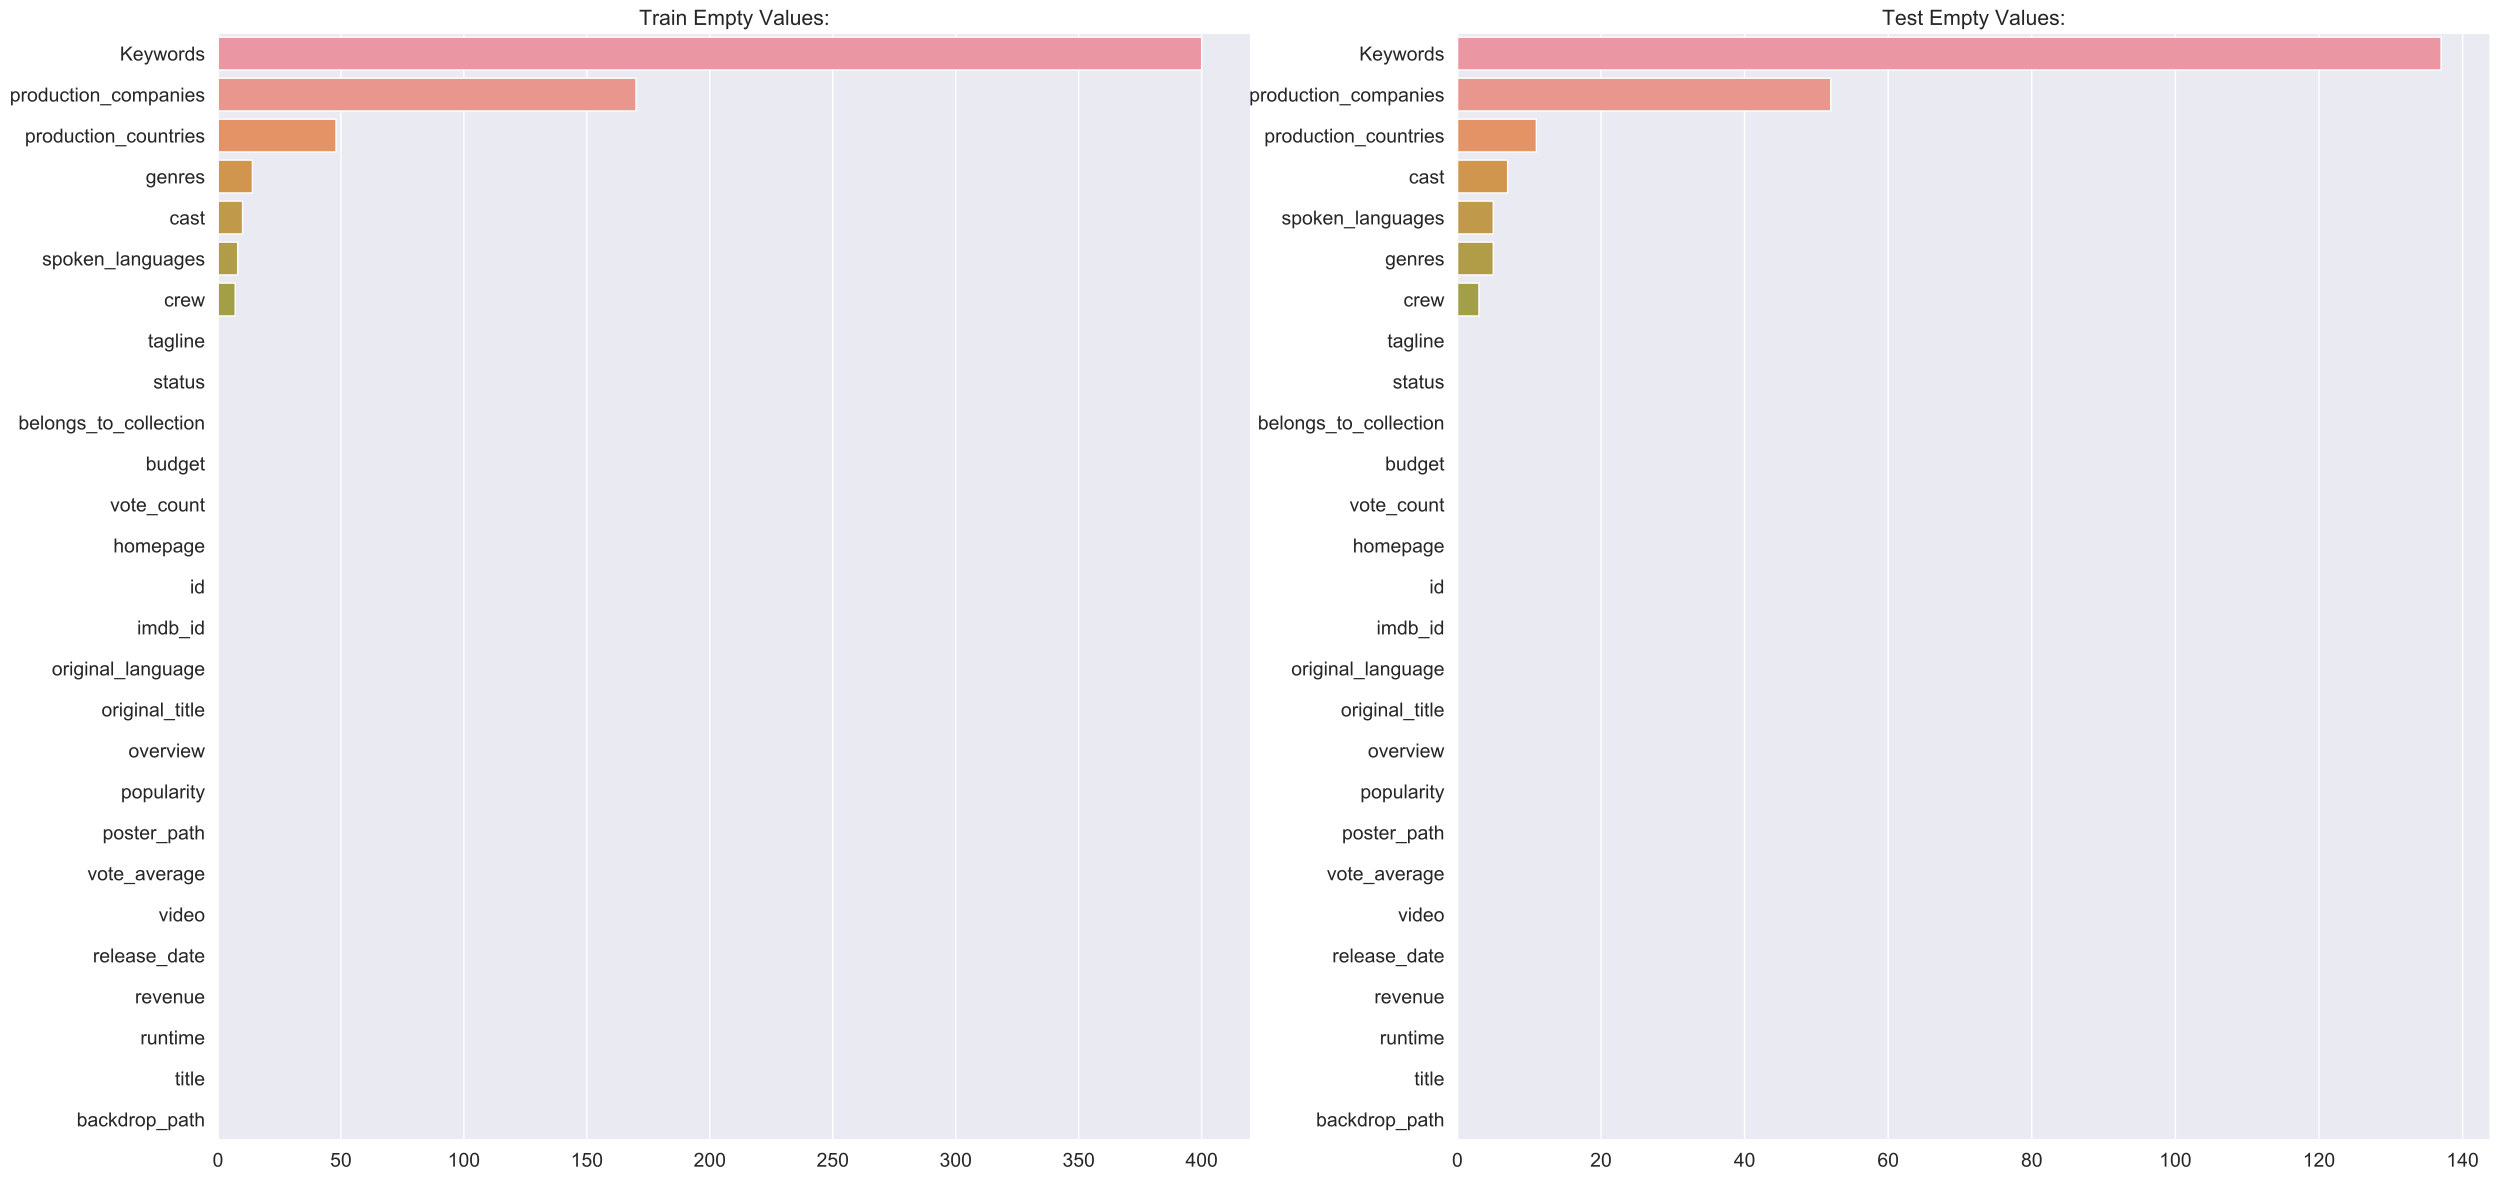<?xml version="1.0" encoding="utf-8" standalone="no"?>
<!DOCTYPE svg PUBLIC "-//W3C//DTD SVG 1.1//EN"
  "http://www.w3.org/Graphics/SVG/1.1/DTD/svg11.dtd">
<!-- Created with matplotlib (https://matplotlib.org/) -->
<svg height="869.544pt" version="1.1" viewBox="0 0 1841.776 869.544" width="1841.776pt" xmlns="http://www.w3.org/2000/svg" xmlns:xlink="http://www.w3.org/1999/xlink">
 <defs>
  <style type="text/css">
*{stroke-linecap:butt;stroke-linejoin:round;}
  </style>
 </defs>
 <g id="figure_1">
  <g id="patch_1">
   <path d="M 0 869.544 
L 1841.776 869.544 
L 1841.776 0 
L 0 0 
z
" style="fill:#ffffff;"/>
  </g>
  <g id="axes_1">
   <g id="patch_2">
    <path d="M 160.576 839.766 
L 921.485 839.766 
L 921.485 24.366 
L 160.576 24.366 
z
" style="fill:#eaeaf2;"/>
   </g>
   <g id="matplotlib.axis_1">
    <g id="xtick_1">
     <g id="line2d_1">
      <path clip-path="url(#p7a334397b1)" d="M 160.576 839.766 
L 160.576 24.366 
" style="fill:none;stroke:#ffffff;stroke-linecap:round;"/>
     </g>
     <g id="text_1">
      <!-- 0 -->
      <defs>
       <path d="M 4.156 35.297 
Q 4.156 48 6.766 55.734 
Q 9.375 63.484 14.516 67.672 
Q 19.672 71.875 27.484 71.875 
Q 33.25 71.875 37.594 69.547 
Q 41.938 67.234 44.766 62.859 
Q 47.609 58.5 49.219 52.219 
Q 50.828 45.953 50.828 35.297 
Q 50.828 22.703 48.234 14.969 
Q 45.656 7.234 40.5 3 
Q 35.359 -1.219 27.484 -1.219 
Q 17.141 -1.219 11.234 6.203 
Q 4.156 15.141 4.156 35.297 
z
M 13.188 35.297 
Q 13.188 17.672 17.312 11.828 
Q 21.438 6 27.484 6 
Q 33.547 6 37.672 11.859 
Q 41.797 17.719 41.797 35.297 
Q 41.797 52.984 37.672 58.781 
Q 33.547 64.594 27.391 64.594 
Q 21.344 64.594 17.719 59.469 
Q 13.188 52.938 13.188 35.297 
z
" id="ArialMT-48"/>
      </defs>
      <g style="fill:#262626;" transform="translate(156.6 859.502)scale(0.143 -0.143)">
       <use xlink:href="#ArialMT-48"/>
      </g>
     </g>
    </g>
    <g id="xtick_2">
     <g id="line2d_2">
      <path clip-path="url(#p7a334397b1)" d="M 251.16 839.766 
L 251.16 24.366 
" style="fill:none;stroke:#ffffff;stroke-linecap:round;"/>
     </g>
     <g id="text_2">
      <!-- 50 -->
      <defs>
       <path d="M 4.156 18.75 
L 13.375 19.531 
Q 14.406 12.797 18.141 9.391 
Q 21.875 6 27.156 6 
Q 33.5 6 37.891 10.781 
Q 42.281 15.578 42.281 23.484 
Q 42.281 31 38.062 35.344 
Q 33.844 39.703 27 39.703 
Q 22.75 39.703 19.328 37.766 
Q 15.922 35.844 13.969 32.766 
L 5.719 33.844 
L 12.641 70.609 
L 48.25 70.609 
L 48.25 62.203 
L 19.672 62.203 
L 15.828 42.969 
Q 22.266 47.469 29.344 47.469 
Q 38.719 47.469 45.156 40.969 
Q 51.609 34.469 51.609 24.266 
Q 51.609 14.547 45.953 7.469 
Q 39.062 -1.219 27.156 -1.219 
Q 17.391 -1.219 11.203 4.25 
Q 5.031 9.719 4.156 18.75 
z
" id="ArialMT-53"/>
      </defs>
      <g style="fill:#262626;" transform="translate(243.208 859.502)scale(0.143 -0.143)">
       <use xlink:href="#ArialMT-53"/>
       <use x="55.615" xlink:href="#ArialMT-48"/>
      </g>
     </g>
    </g>
    <g id="xtick_3">
     <g id="line2d_3">
      <path clip-path="url(#p7a334397b1)" d="M 341.745 839.766 
L 341.745 24.366 
" style="fill:none;stroke:#ffffff;stroke-linecap:round;"/>
     </g>
     <g id="text_3">
      <!-- 100 -->
      <defs>
       <path d="M 37.25 0 
L 28.469 0 
L 28.469 56 
Q 25.297 52.984 20.141 49.953 
Q 14.984 46.922 10.891 45.406 
L 10.891 53.906 
Q 18.266 57.375 23.781 62.297 
Q 29.297 67.234 31.594 71.875 
L 37.25 71.875 
z
" id="ArialMT-49"/>
      </defs>
      <g style="fill:#262626;" transform="translate(329.816 859.502)scale(0.143 -0.143)">
       <use xlink:href="#ArialMT-49"/>
       <use x="55.615" xlink:href="#ArialMT-48"/>
       <use x="111.23" xlink:href="#ArialMT-48"/>
      </g>
     </g>
    </g>
    <g id="xtick_4">
     <g id="line2d_4">
      <path clip-path="url(#p7a334397b1)" d="M 432.329 839.766 
L 432.329 24.366 
" style="fill:none;stroke:#ffffff;stroke-linecap:round;"/>
     </g>
     <g id="text_4">
      <!-- 150 -->
      <g style="fill:#262626;" transform="translate(420.401 859.502)scale(0.143 -0.143)">
       <use xlink:href="#ArialMT-49"/>
       <use x="55.615" xlink:href="#ArialMT-53"/>
       <use x="111.23" xlink:href="#ArialMT-48"/>
      </g>
     </g>
    </g>
    <g id="xtick_5">
     <g id="line2d_5">
      <path clip-path="url(#p7a334397b1)" d="M 522.914 839.766 
L 522.914 24.366 
" style="fill:none;stroke:#ffffff;stroke-linecap:round;"/>
     </g>
     <g id="text_5">
      <!-- 200 -->
      <defs>
       <path d="M 50.344 8.453 
L 50.344 0 
L 3.031 0 
Q 2.938 3.172 4.047 6.109 
Q 5.859 10.938 9.828 15.625 
Q 13.812 20.312 21.344 26.469 
Q 33.016 36.031 37.109 41.625 
Q 41.219 47.219 41.219 52.203 
Q 41.219 57.422 37.469 61 
Q 33.734 64.594 27.734 64.594 
Q 21.391 64.594 17.578 60.781 
Q 13.766 56.984 13.719 50.25 
L 4.688 51.172 
Q 5.609 61.281 11.656 66.578 
Q 17.719 71.875 27.938 71.875 
Q 38.234 71.875 44.234 66.156 
Q 50.25 60.453 50.25 52 
Q 50.25 47.703 48.484 43.547 
Q 46.734 39.406 42.656 34.812 
Q 38.578 30.219 29.109 22.219 
Q 21.188 15.578 18.938 13.203 
Q 16.703 10.844 15.234 8.453 
z
" id="ArialMT-50"/>
      </defs>
      <g style="fill:#262626;" transform="translate(510.985 859.502)scale(0.143 -0.143)">
       <use xlink:href="#ArialMT-50"/>
       <use x="55.615" xlink:href="#ArialMT-48"/>
       <use x="111.23" xlink:href="#ArialMT-48"/>
      </g>
     </g>
    </g>
    <g id="xtick_6">
     <g id="line2d_6">
      <path clip-path="url(#p7a334397b1)" d="M 613.498 839.766 
L 613.498 24.366 
" style="fill:none;stroke:#ffffff;stroke-linecap:round;"/>
     </g>
     <g id="text_6">
      <!-- 250 -->
      <g style="fill:#262626;" transform="translate(601.57 859.502)scale(0.143 -0.143)">
       <use xlink:href="#ArialMT-50"/>
       <use x="55.615" xlink:href="#ArialMT-53"/>
       <use x="111.23" xlink:href="#ArialMT-48"/>
      </g>
     </g>
    </g>
    <g id="xtick_7">
     <g id="line2d_7">
      <path clip-path="url(#p7a334397b1)" d="M 704.082 839.766 
L 704.082 24.366 
" style="fill:none;stroke:#ffffff;stroke-linecap:round;"/>
     </g>
     <g id="text_7">
      <!-- 300 -->
      <defs>
       <path d="M 4.203 18.891 
L 12.984 20.062 
Q 14.5 12.594 18.141 9.297 
Q 21.781 6 27 6 
Q 33.203 6 37.469 10.297 
Q 41.75 14.594 41.75 20.953 
Q 41.75 27 37.797 30.922 
Q 33.844 34.859 27.734 34.859 
Q 25.25 34.859 21.531 33.891 
L 22.516 41.609 
Q 23.391 41.5 23.922 41.5 
Q 29.547 41.5 34.031 44.422 
Q 38.531 47.359 38.531 53.469 
Q 38.531 58.297 35.25 61.469 
Q 31.984 64.656 26.812 64.656 
Q 21.688 64.656 18.266 61.422 
Q 14.844 58.203 13.875 51.766 
L 5.078 53.328 
Q 6.688 62.156 12.391 67.016 
Q 18.109 71.875 26.609 71.875 
Q 32.469 71.875 37.391 69.359 
Q 42.328 66.844 44.938 62.5 
Q 47.562 58.156 47.562 53.266 
Q 47.562 48.641 45.062 44.828 
Q 42.578 41.016 37.703 38.766 
Q 44.047 37.312 47.562 32.688 
Q 51.078 28.078 51.078 21.141 
Q 51.078 11.766 44.234 5.25 
Q 37.406 -1.266 26.953 -1.266 
Q 17.531 -1.266 11.297 4.344 
Q 5.078 9.969 4.203 18.891 
z
" id="ArialMT-51"/>
      </defs>
      <g style="fill:#262626;" transform="translate(692.154 859.502)scale(0.143 -0.143)">
       <use xlink:href="#ArialMT-51"/>
       <use x="55.615" xlink:href="#ArialMT-48"/>
       <use x="111.23" xlink:href="#ArialMT-48"/>
      </g>
     </g>
    </g>
    <g id="xtick_8">
     <g id="line2d_8">
      <path clip-path="url(#p7a334397b1)" d="M 794.667 839.766 
L 794.667 24.366 
" style="fill:none;stroke:#ffffff;stroke-linecap:round;"/>
     </g>
     <g id="text_8">
      <!-- 350 -->
      <g style="fill:#262626;" transform="translate(782.739 859.502)scale(0.143 -0.143)">
       <use xlink:href="#ArialMT-51"/>
       <use x="55.615" xlink:href="#ArialMT-53"/>
       <use x="111.23" xlink:href="#ArialMT-48"/>
      </g>
     </g>
    </g>
    <g id="xtick_9">
     <g id="line2d_9">
      <path clip-path="url(#p7a334397b1)" d="M 885.251 839.766 
L 885.251 24.366 
" style="fill:none;stroke:#ffffff;stroke-linecap:round;"/>
     </g>
     <g id="text_9">
      <!-- 400 -->
      <defs>
       <path d="M 32.328 0 
L 32.328 17.141 
L 1.266 17.141 
L 1.266 25.203 
L 33.938 71.578 
L 41.109 71.578 
L 41.109 25.203 
L 50.781 25.203 
L 50.781 17.141 
L 41.109 17.141 
L 41.109 0 
z
M 32.328 25.203 
L 32.328 57.469 
L 9.906 25.203 
z
" id="ArialMT-52"/>
      </defs>
      <g style="fill:#262626;" transform="translate(873.323 859.502)scale(0.143 -0.143)">
       <use xlink:href="#ArialMT-52"/>
       <use x="55.615" xlink:href="#ArialMT-48"/>
       <use x="111.23" xlink:href="#ArialMT-48"/>
      </g>
     </g>
    </g>
   </g>
   <g id="matplotlib.axis_2">
    <g id="ytick_1">
     <g id="text_10">
      <!-- Keywords -->
      <defs>
       <path d="M 7.328 0 
L 7.328 71.578 
L 16.797 71.578 
L 16.797 36.078 
L 52.344 71.578 
L 65.188 71.578 
L 35.156 42.578 
L 66.5 0 
L 54 0 
L 28.516 36.234 
L 16.797 24.812 
L 16.797 0 
z
" id="ArialMT-75"/>
       <path d="M 42.094 16.703 
L 51.172 15.578 
Q 49.031 7.625 43.219 3.219 
Q 37.406 -1.172 28.375 -1.172 
Q 17 -1.172 10.328 5.828 
Q 3.656 12.844 3.656 25.484 
Q 3.656 38.578 10.391 45.797 
Q 17.141 53.031 27.875 53.031 
Q 38.281 53.031 44.875 45.953 
Q 51.469 38.875 51.469 26.031 
Q 51.469 25.25 51.422 23.688 
L 12.75 23.688 
Q 13.234 15.141 17.578 10.594 
Q 21.922 6.062 28.422 6.062 
Q 33.25 6.062 36.672 8.594 
Q 40.094 11.141 42.094 16.703 
z
M 13.234 30.906 
L 42.188 30.906 
Q 41.609 37.453 38.875 40.719 
Q 34.672 45.797 27.984 45.797 
Q 21.922 45.797 17.797 41.75 
Q 13.672 37.703 13.234 30.906 
z
" id="ArialMT-101"/>
       <path d="M 6.203 -19.969 
L 5.219 -11.719 
Q 8.109 -12.5 10.25 -12.5 
Q 13.188 -12.5 14.938 -11.516 
Q 16.703 -10.547 17.828 -8.797 
Q 18.656 -7.469 20.516 -2.25 
Q 20.75 -1.516 21.297 -0.094 
L 1.609 51.859 
L 11.078 51.859 
L 21.875 21.828 
Q 23.969 16.109 25.641 9.812 
Q 27.156 15.875 29.25 21.625 
L 40.328 51.859 
L 49.125 51.859 
L 29.391 -0.875 
Q 26.219 -9.422 24.469 -12.641 
Q 22.125 -17 19.094 -19.016 
Q 16.062 -21.047 11.859 -21.047 
Q 9.328 -21.047 6.203 -19.969 
z
" id="ArialMT-121"/>
       <path d="M 16.156 0 
L 0.297 51.859 
L 9.375 51.859 
L 17.625 21.922 
L 20.703 10.797 
Q 20.906 11.625 23.391 21.484 
L 31.641 51.859 
L 40.672 51.859 
L 48.438 21.781 
L 51.031 11.859 
L 54 21.875 
L 62.891 51.859 
L 71.438 51.859 
L 55.219 0 
L 46.094 0 
L 37.844 31.062 
L 35.844 39.891 
L 25.344 0 
z
" id="ArialMT-119"/>
       <path d="M 3.328 25.922 
Q 3.328 40.328 11.328 47.266 
Q 18.016 53.031 27.641 53.031 
Q 38.328 53.031 45.109 46.016 
Q 51.906 39.016 51.906 26.656 
Q 51.906 16.656 48.906 10.906 
Q 45.906 5.172 40.156 2 
Q 34.422 -1.172 27.641 -1.172 
Q 16.75 -1.172 10.031 5.812 
Q 3.328 12.797 3.328 25.922 
z
M 12.359 25.922 
Q 12.359 15.969 16.703 11.016 
Q 21.047 6.062 27.641 6.062 
Q 34.188 6.062 38.531 11.031 
Q 42.875 16.016 42.875 26.219 
Q 42.875 35.844 38.5 40.797 
Q 34.125 45.75 27.641 45.75 
Q 21.047 45.75 16.703 40.812 
Q 12.359 35.891 12.359 25.922 
z
" id="ArialMT-111"/>
       <path d="M 6.5 0 
L 6.5 51.859 
L 14.406 51.859 
L 14.406 44 
Q 17.438 49.516 20 51.266 
Q 22.562 53.031 25.641 53.031 
Q 30.078 53.031 34.672 50.203 
L 31.641 42.047 
Q 28.422 43.953 25.203 43.953 
Q 22.312 43.953 20.016 42.219 
Q 17.719 40.484 16.75 37.406 
Q 15.281 32.719 15.281 27.156 
L 15.281 0 
z
" id="ArialMT-114"/>
       <path d="M 40.234 0 
L 40.234 6.547 
Q 35.297 -1.172 25.734 -1.172 
Q 19.531 -1.172 14.328 2.25 
Q 9.125 5.672 6.266 11.797 
Q 3.422 17.922 3.422 25.875 
Q 3.422 33.641 6 39.969 
Q 8.594 46.297 13.766 49.656 
Q 18.953 53.031 25.344 53.031 
Q 30.031 53.031 33.688 51.047 
Q 37.359 49.078 39.656 45.906 
L 39.656 71.578 
L 48.391 71.578 
L 48.391 0 
z
M 12.453 25.875 
Q 12.453 15.922 16.641 10.984 
Q 20.844 6.062 26.562 6.062 
Q 32.328 6.062 36.344 10.766 
Q 40.375 15.484 40.375 25.141 
Q 40.375 35.797 36.266 40.766 
Q 32.172 45.75 26.172 45.75 
Q 20.312 45.75 16.375 40.969 
Q 12.453 36.188 12.453 25.875 
z
" id="ArialMT-100"/>
       <path d="M 3.078 15.484 
L 11.766 16.844 
Q 12.5 11.625 15.844 8.844 
Q 19.188 6.062 25.203 6.062 
Q 31.25 6.062 34.172 8.516 
Q 37.109 10.984 37.109 14.312 
Q 37.109 17.281 34.516 19 
Q 32.719 20.172 25.531 21.969 
Q 15.875 24.422 12.141 26.203 
Q 8.406 27.984 6.469 31.125 
Q 4.547 34.281 4.547 38.094 
Q 4.547 41.547 6.125 44.5 
Q 7.719 47.469 10.453 49.422 
Q 12.5 50.922 16.031 51.969 
Q 19.578 53.031 23.641 53.031 
Q 29.734 53.031 34.344 51.266 
Q 38.969 49.516 41.156 46.5 
Q 43.359 43.5 44.188 38.484 
L 35.594 37.312 
Q 35.016 41.312 32.203 43.547 
Q 29.391 45.797 24.266 45.797 
Q 18.219 45.797 15.625 43.797 
Q 13.031 41.797 13.031 39.109 
Q 13.031 37.406 14.109 36.031 
Q 15.188 34.625 17.484 33.688 
Q 18.797 33.203 25.25 31.453 
Q 34.578 28.953 38.25 27.359 
Q 41.938 25.781 44.031 22.75 
Q 46.141 19.734 46.141 15.234 
Q 46.141 10.844 43.578 6.953 
Q 41.016 3.078 36.172 0.953 
Q 31.344 -1.172 25.25 -1.172 
Q 15.141 -1.172 9.844 3.031 
Q 4.547 7.234 3.078 15.484 
z
" id="ArialMT-115"/>
      </defs>
      <g style="fill:#262626;" transform="translate(88.292 44.584)scale(0.143 -0.143)">
       <use xlink:href="#ArialMT-75"/>
       <use x="66.699" xlink:href="#ArialMT-101"/>
       <use x="122.314" xlink:href="#ArialMT-121"/>
       <use x="172.314" xlink:href="#ArialMT-119"/>
       <use x="244.531" xlink:href="#ArialMT-111"/>
       <use x="300.146" xlink:href="#ArialMT-114"/>
       <use x="333.447" xlink:href="#ArialMT-100"/>
       <use x="389.062" xlink:href="#ArialMT-115"/>
      </g>
     </g>
    </g>
    <g id="ytick_2">
     <g id="text_11">
      <!-- production_companies -->
      <defs>
       <path d="M 6.594 -19.875 
L 6.594 51.859 
L 14.594 51.859 
L 14.594 45.125 
Q 17.438 49.078 21 51.047 
Q 24.562 53.031 29.641 53.031 
Q 36.281 53.031 41.359 49.609 
Q 46.438 46.188 49.016 39.953 
Q 51.609 33.734 51.609 26.312 
Q 51.609 18.359 48.75 11.984 
Q 45.906 5.609 40.453 2.219 
Q 35.016 -1.172 29 -1.172 
Q 24.609 -1.172 21.109 0.688 
Q 17.625 2.547 15.375 5.375 
L 15.375 -19.875 
z
M 14.547 25.641 
Q 14.547 15.625 18.594 10.844 
Q 22.656 6.062 28.422 6.062 
Q 34.281 6.062 38.453 11.016 
Q 42.625 15.969 42.625 26.375 
Q 42.625 36.281 38.547 41.203 
Q 34.469 46.141 28.812 46.141 
Q 23.188 46.141 18.859 40.891 
Q 14.547 35.641 14.547 25.641 
z
" id="ArialMT-112"/>
       <path d="M 40.578 0 
L 40.578 7.625 
Q 34.516 -1.172 24.125 -1.172 
Q 19.531 -1.172 15.547 0.578 
Q 11.578 2.344 9.641 5 
Q 7.719 7.672 6.938 11.531 
Q 6.391 14.109 6.391 19.734 
L 6.391 51.859 
L 15.188 51.859 
L 15.188 23.094 
Q 15.188 16.219 15.719 13.812 
Q 16.547 10.359 19.234 8.375 
Q 21.922 6.391 25.875 6.391 
Q 29.828 6.391 33.297 8.422 
Q 36.766 10.453 38.203 13.938 
Q 39.656 17.438 39.656 24.078 
L 39.656 51.859 
L 48.438 51.859 
L 48.438 0 
z
" id="ArialMT-117"/>
       <path d="M 40.438 19 
L 49.078 17.875 
Q 47.656 8.938 41.812 3.875 
Q 35.984 -1.172 27.484 -1.172 
Q 16.844 -1.172 10.375 5.781 
Q 3.906 12.75 3.906 25.734 
Q 3.906 34.125 6.688 40.422 
Q 9.469 46.734 15.156 49.875 
Q 20.844 53.031 27.547 53.031 
Q 35.984 53.031 41.359 48.75 
Q 46.734 44.484 48.25 36.625 
L 39.703 35.297 
Q 38.484 40.531 35.375 43.156 
Q 32.281 45.797 27.875 45.797 
Q 21.234 45.797 17.078 41.031 
Q 12.938 36.281 12.938 25.984 
Q 12.938 15.531 16.938 10.797 
Q 20.953 6.062 27.391 6.062 
Q 32.562 6.062 36.031 9.234 
Q 39.5 12.406 40.438 19 
z
" id="ArialMT-99"/>
       <path d="M 25.781 7.859 
L 27.047 0.094 
Q 23.344 -0.688 20.406 -0.688 
Q 15.625 -0.688 12.984 0.828 
Q 10.359 2.344 9.281 4.812 
Q 8.203 7.281 8.203 15.188 
L 8.203 45.016 
L 1.766 45.016 
L 1.766 51.859 
L 8.203 51.859 
L 8.203 64.703 
L 16.938 69.969 
L 16.938 51.859 
L 25.781 51.859 
L 25.781 45.016 
L 16.938 45.016 
L 16.938 14.703 
Q 16.938 10.938 17.406 9.859 
Q 17.875 8.797 18.922 8.156 
Q 19.969 7.516 21.922 7.516 
Q 23.391 7.516 25.781 7.859 
z
" id="ArialMT-116"/>
       <path d="M 6.641 61.469 
L 6.641 71.578 
L 15.438 71.578 
L 15.438 61.469 
z
M 6.641 0 
L 6.641 51.859 
L 15.438 51.859 
L 15.438 0 
z
" id="ArialMT-105"/>
       <path d="M 6.594 0 
L 6.594 51.859 
L 14.5 51.859 
L 14.5 44.484 
Q 20.219 53.031 31 53.031 
Q 35.688 53.031 39.625 51.344 
Q 43.562 49.656 45.516 46.922 
Q 47.469 44.188 48.25 40.438 
Q 48.734 37.984 48.734 31.891 
L 48.734 0 
L 39.938 0 
L 39.938 31.547 
Q 39.938 36.922 38.906 39.578 
Q 37.891 42.234 35.281 43.812 
Q 32.672 45.406 29.156 45.406 
Q 23.531 45.406 19.453 41.844 
Q 15.375 38.281 15.375 28.328 
L 15.375 0 
z
" id="ArialMT-110"/>
       <path d="M -1.516 -19.875 
L -1.516 -13.531 
L 56.734 -13.531 
L 56.734 -19.875 
z
" id="ArialMT-95"/>
       <path d="M 6.594 0 
L 6.594 51.859 
L 14.453 51.859 
L 14.453 44.578 
Q 16.891 48.391 20.938 50.703 
Q 25 53.031 30.172 53.031 
Q 35.938 53.031 39.625 50.641 
Q 43.312 48.25 44.828 43.953 
Q 50.984 53.031 60.844 53.031 
Q 68.562 53.031 72.703 48.75 
Q 76.859 44.484 76.859 35.594 
L 76.859 0 
L 68.109 0 
L 68.109 32.672 
Q 68.109 37.938 67.25 40.25 
Q 66.406 42.578 64.156 43.984 
Q 61.922 45.406 58.891 45.406 
Q 53.422 45.406 49.797 41.766 
Q 46.188 38.141 46.188 30.125 
L 46.188 0 
L 37.406 0 
L 37.406 33.688 
Q 37.406 39.547 35.25 42.469 
Q 33.109 45.406 28.219 45.406 
Q 24.516 45.406 21.359 43.453 
Q 18.219 41.5 16.797 37.734 
Q 15.375 33.984 15.375 26.906 
L 15.375 0 
z
" id="ArialMT-109"/>
       <path d="M 40.438 6.391 
Q 35.547 2.25 31.031 0.531 
Q 26.516 -1.172 21.344 -1.172 
Q 12.797 -1.172 8.203 3 
Q 3.609 7.172 3.609 13.672 
Q 3.609 17.484 5.344 20.625 
Q 7.078 23.781 9.891 25.688 
Q 12.703 27.594 16.219 28.562 
Q 18.797 29.25 24.031 29.891 
Q 34.672 31.156 39.703 32.906 
Q 39.75 34.719 39.75 35.203 
Q 39.75 40.578 37.25 42.781 
Q 33.891 45.75 27.25 45.75 
Q 21.047 45.75 18.094 43.578 
Q 15.141 41.406 13.719 35.891 
L 5.125 37.062 
Q 6.297 42.578 8.984 45.969 
Q 11.672 49.359 16.75 51.188 
Q 21.828 53.031 28.516 53.031 
Q 35.156 53.031 39.297 51.469 
Q 43.453 49.906 45.406 47.531 
Q 47.359 45.172 48.141 41.547 
Q 48.578 39.312 48.578 33.453 
L 48.578 21.734 
Q 48.578 9.469 49.141 6.219 
Q 49.703 2.984 51.375 0 
L 42.188 0 
Q 40.828 2.734 40.438 6.391 
z
M 39.703 26.031 
Q 34.906 24.078 25.344 22.703 
Q 19.922 21.922 17.672 20.938 
Q 15.438 19.969 14.203 18.094 
Q 12.984 16.219 12.984 13.922 
Q 12.984 10.406 15.641 8.062 
Q 18.312 5.719 23.438 5.719 
Q 28.516 5.719 32.469 7.938 
Q 36.422 10.156 38.281 14.016 
Q 39.703 17 39.703 22.797 
z
" id="ArialMT-97"/>
      </defs>
      <g style="fill:#262626;" transform="translate(7.2 74.784)scale(0.143 -0.143)">
       <use xlink:href="#ArialMT-112"/>
       <use x="55.615" xlink:href="#ArialMT-114"/>
       <use x="88.916" xlink:href="#ArialMT-111"/>
       <use x="144.531" xlink:href="#ArialMT-100"/>
       <use x="200.146" xlink:href="#ArialMT-117"/>
       <use x="255.762" xlink:href="#ArialMT-99"/>
       <use x="305.762" xlink:href="#ArialMT-116"/>
       <use x="333.545" xlink:href="#ArialMT-105"/>
       <use x="355.762" xlink:href="#ArialMT-111"/>
       <use x="411.377" xlink:href="#ArialMT-110"/>
       <use x="466.992" xlink:href="#ArialMT-95"/>
       <use x="522.607" xlink:href="#ArialMT-99"/>
       <use x="572.607" xlink:href="#ArialMT-111"/>
       <use x="628.223" xlink:href="#ArialMT-109"/>
       <use x="711.523" xlink:href="#ArialMT-112"/>
       <use x="767.139" xlink:href="#ArialMT-97"/>
       <use x="822.754" xlink:href="#ArialMT-110"/>
       <use x="878.369" xlink:href="#ArialMT-105"/>
       <use x="900.586" xlink:href="#ArialMT-101"/>
       <use x="956.201" xlink:href="#ArialMT-115"/>
      </g>
     </g>
    </g>
    <g id="ytick_3">
     <g id="text_12">
      <!-- production_countries -->
      <g style="fill:#262626;" transform="translate(18.329 104.984)scale(0.143 -0.143)">
       <use xlink:href="#ArialMT-112"/>
       <use x="55.615" xlink:href="#ArialMT-114"/>
       <use x="88.916" xlink:href="#ArialMT-111"/>
       <use x="144.531" xlink:href="#ArialMT-100"/>
       <use x="200.146" xlink:href="#ArialMT-117"/>
       <use x="255.762" xlink:href="#ArialMT-99"/>
       <use x="305.762" xlink:href="#ArialMT-116"/>
       <use x="333.545" xlink:href="#ArialMT-105"/>
       <use x="355.762" xlink:href="#ArialMT-111"/>
       <use x="411.377" xlink:href="#ArialMT-110"/>
       <use x="466.992" xlink:href="#ArialMT-95"/>
       <use x="522.607" xlink:href="#ArialMT-99"/>
       <use x="572.607" xlink:href="#ArialMT-111"/>
       <use x="628.223" xlink:href="#ArialMT-117"/>
       <use x="683.838" xlink:href="#ArialMT-110"/>
       <use x="739.453" xlink:href="#ArialMT-116"/>
       <use x="767.236" xlink:href="#ArialMT-114"/>
       <use x="800.537" xlink:href="#ArialMT-105"/>
       <use x="822.754" xlink:href="#ArialMT-101"/>
       <use x="878.369" xlink:href="#ArialMT-115"/>
      </g>
     </g>
    </g>
    <g id="ytick_4">
     <g id="text_13">
      <!-- genres -->
      <defs>
       <path d="M 4.984 -4.297 
L 13.531 -5.562 
Q 14.062 -9.516 16.5 -11.328 
Q 19.781 -13.766 25.438 -13.766 
Q 31.547 -13.766 34.859 -11.328 
Q 38.188 -8.891 39.359 -4.5 
Q 40.047 -1.812 39.984 6.781 
Q 34.234 0 25.641 0 
Q 14.938 0 9.078 7.719 
Q 3.219 15.438 3.219 26.219 
Q 3.219 33.641 5.906 39.906 
Q 8.594 46.188 13.688 49.609 
Q 18.797 53.031 25.688 53.031 
Q 34.859 53.031 40.828 45.609 
L 40.828 51.859 
L 48.922 51.859 
L 48.922 7.031 
Q 48.922 -5.078 46.453 -10.125 
Q 44 -15.188 38.641 -18.109 
Q 33.297 -21.047 25.484 -21.047 
Q 16.219 -21.047 10.5 -16.875 
Q 4.781 -12.703 4.984 -4.297 
z
M 12.25 26.859 
Q 12.25 16.656 16.297 11.969 
Q 20.359 7.281 26.469 7.281 
Q 32.516 7.281 36.609 11.938 
Q 40.719 16.609 40.719 26.562 
Q 40.719 36.078 36.5 40.906 
Q 32.281 45.75 26.312 45.75 
Q 20.453 45.75 16.344 40.984 
Q 12.25 36.234 12.25 26.859 
z
" id="ArialMT-103"/>
      </defs>
      <g style="fill:#262626;" transform="translate(107.356 135.1)scale(0.143 -0.143)">
       <use xlink:href="#ArialMT-103"/>
       <use x="55.615" xlink:href="#ArialMT-101"/>
       <use x="111.23" xlink:href="#ArialMT-110"/>
       <use x="166.846" xlink:href="#ArialMT-114"/>
       <use x="200.146" xlink:href="#ArialMT-101"/>
       <use x="255.762" xlink:href="#ArialMT-115"/>
      </g>
     </g>
    </g>
    <g id="ytick_5">
     <g id="text_14">
      <!-- cast -->
      <g style="fill:#262626;" transform="translate(124.851 165.384)scale(0.143 -0.143)">
       <use xlink:href="#ArialMT-99"/>
       <use x="50" xlink:href="#ArialMT-97"/>
       <use x="105.615" xlink:href="#ArialMT-115"/>
       <use x="155.615" xlink:href="#ArialMT-116"/>
      </g>
     </g>
    </g>
    <g id="ytick_6">
     <g id="text_15">
      <!-- spoken_languages -->
      <defs>
       <path d="M 6.641 0 
L 6.641 71.578 
L 15.438 71.578 
L 15.438 30.766 
L 36.234 51.859 
L 47.609 51.859 
L 27.781 32.625 
L 49.609 0 
L 38.766 0 
L 21.625 26.516 
L 15.438 20.562 
L 15.438 0 
z
" id="ArialMT-107"/>
       <path d="M 6.391 0 
L 6.391 71.578 
L 15.188 71.578 
L 15.188 0 
z
" id="ArialMT-108"/>
      </defs>
      <g style="fill:#262626;" transform="translate(31.023 195.584)scale(0.143 -0.143)">
       <use xlink:href="#ArialMT-115"/>
       <use x="50" xlink:href="#ArialMT-112"/>
       <use x="105.615" xlink:href="#ArialMT-111"/>
       <use x="161.23" xlink:href="#ArialMT-107"/>
       <use x="211.23" xlink:href="#ArialMT-101"/>
       <use x="266.846" xlink:href="#ArialMT-110"/>
       <use x="322.461" xlink:href="#ArialMT-95"/>
       <use x="378.076" xlink:href="#ArialMT-108"/>
       <use x="400.293" xlink:href="#ArialMT-97"/>
       <use x="455.908" xlink:href="#ArialMT-110"/>
       <use x="511.523" xlink:href="#ArialMT-103"/>
       <use x="567.139" xlink:href="#ArialMT-117"/>
       <use x="622.754" xlink:href="#ArialMT-97"/>
       <use x="678.369" xlink:href="#ArialMT-103"/>
       <use x="733.984" xlink:href="#ArialMT-101"/>
       <use x="789.6" xlink:href="#ArialMT-115"/>
      </g>
     </g>
    </g>
    <g id="ytick_7">
     <g id="text_16">
      <!-- crew -->
      <g style="fill:#262626;" transform="translate(120.885 225.784)scale(0.143 -0.143)">
       <use xlink:href="#ArialMT-99"/>
       <use x="50" xlink:href="#ArialMT-114"/>
       <use x="83.301" xlink:href="#ArialMT-101"/>
       <use x="138.916" xlink:href="#ArialMT-119"/>
      </g>
     </g>
    </g>
    <g id="ytick_8">
     <g id="text_17">
      <!-- tagline -->
      <g style="fill:#262626;" transform="translate(108.94 255.984)scale(0.143 -0.143)">
       <use xlink:href="#ArialMT-116"/>
       <use x="27.783" xlink:href="#ArialMT-97"/>
       <use x="83.398" xlink:href="#ArialMT-103"/>
       <use x="139.014" xlink:href="#ArialMT-108"/>
       <use x="161.23" xlink:href="#ArialMT-105"/>
       <use x="183.447" xlink:href="#ArialMT-110"/>
       <use x="239.062" xlink:href="#ArialMT-101"/>
      </g>
     </g>
    </g>
    <g id="ytick_9">
     <g id="text_18">
      <!-- status -->
      <g style="fill:#262626;" transform="translate(112.926 286.184)scale(0.143 -0.143)">
       <use xlink:href="#ArialMT-115"/>
       <use x="50" xlink:href="#ArialMT-116"/>
       <use x="77.783" xlink:href="#ArialMT-97"/>
       <use x="133.398" xlink:href="#ArialMT-116"/>
       <use x="161.182" xlink:href="#ArialMT-117"/>
       <use x="216.797" xlink:href="#ArialMT-115"/>
      </g>
     </g>
    </g>
    <g id="ytick_10">
     <g id="text_19">
      <!-- belongs_to_collection -->
      <defs>
       <path d="M 14.703 0 
L 6.547 0 
L 6.547 71.578 
L 15.328 71.578 
L 15.328 46.047 
Q 20.906 53.031 29.547 53.031 
Q 34.328 53.031 38.594 51.094 
Q 42.875 49.172 45.625 45.672 
Q 48.391 42.188 49.953 37.25 
Q 51.516 32.328 51.516 26.703 
Q 51.516 13.375 44.922 6.094 
Q 38.328 -1.172 29.109 -1.172 
Q 19.922 -1.172 14.703 6.5 
z
M 14.594 26.312 
Q 14.594 17 17.141 12.844 
Q 21.297 6.062 28.375 6.062 
Q 34.125 6.062 38.328 11.062 
Q 42.531 16.062 42.531 25.984 
Q 42.531 36.141 38.5 40.969 
Q 34.469 45.797 28.766 45.797 
Q 23 45.797 18.797 40.797 
Q 14.594 35.797 14.594 26.312 
z
" id="ArialMT-98"/>
      </defs>
      <g style="fill:#262626;" transform="translate(13.546 316.384)scale(0.143 -0.143)">
       <use xlink:href="#ArialMT-98"/>
       <use x="55.615" xlink:href="#ArialMT-101"/>
       <use x="111.23" xlink:href="#ArialMT-108"/>
       <use x="133.447" xlink:href="#ArialMT-111"/>
       <use x="189.062" xlink:href="#ArialMT-110"/>
       <use x="244.678" xlink:href="#ArialMT-103"/>
       <use x="300.293" xlink:href="#ArialMT-115"/>
       <use x="350.293" xlink:href="#ArialMT-95"/>
       <use x="405.908" xlink:href="#ArialMT-116"/>
       <use x="433.691" xlink:href="#ArialMT-111"/>
       <use x="489.307" xlink:href="#ArialMT-95"/>
       <use x="544.922" xlink:href="#ArialMT-99"/>
       <use x="594.922" xlink:href="#ArialMT-111"/>
       <use x="650.537" xlink:href="#ArialMT-108"/>
       <use x="672.754" xlink:href="#ArialMT-108"/>
       <use x="694.971" xlink:href="#ArialMT-101"/>
       <use x="750.586" xlink:href="#ArialMT-99"/>
       <use x="800.586" xlink:href="#ArialMT-116"/>
       <use x="828.369" xlink:href="#ArialMT-105"/>
       <use x="850.586" xlink:href="#ArialMT-111"/>
       <use x="906.201" xlink:href="#ArialMT-110"/>
      </g>
     </g>
    </g>
    <g id="ytick_11">
     <g id="text_20">
      <!-- budget -->
      <g style="fill:#262626;" transform="translate(107.342 346.584)scale(0.143 -0.143)">
       <use xlink:href="#ArialMT-98"/>
       <use x="55.615" xlink:href="#ArialMT-117"/>
       <use x="111.23" xlink:href="#ArialMT-100"/>
       <use x="166.846" xlink:href="#ArialMT-103"/>
       <use x="222.461" xlink:href="#ArialMT-101"/>
       <use x="278.076" xlink:href="#ArialMT-116"/>
      </g>
     </g>
    </g>
    <g id="ytick_12">
     <g id="text_21">
      <!-- vote_count -->
      <defs>
       <path d="M 21 0 
L 1.266 51.859 
L 10.547 51.859 
L 21.688 20.797 
Q 23.484 15.766 25 10.359 
Q 26.172 14.453 28.266 20.219 
L 39.797 51.859 
L 48.828 51.859 
L 29.203 0 
z
" id="ArialMT-118"/>
      </defs>
      <g style="fill:#262626;" transform="translate(81.118 376.784)scale(0.143 -0.143)">
       <use xlink:href="#ArialMT-118"/>
       <use x="50" xlink:href="#ArialMT-111"/>
       <use x="105.615" xlink:href="#ArialMT-116"/>
       <use x="133.398" xlink:href="#ArialMT-101"/>
       <use x="189.014" xlink:href="#ArialMT-95"/>
       <use x="244.629" xlink:href="#ArialMT-99"/>
       <use x="294.629" xlink:href="#ArialMT-111"/>
       <use x="350.244" xlink:href="#ArialMT-117"/>
       <use x="405.859" xlink:href="#ArialMT-110"/>
       <use x="461.475" xlink:href="#ArialMT-116"/>
      </g>
     </g>
    </g>
    <g id="ytick_13">
     <g id="text_22">
      <!-- homepage -->
      <defs>
       <path d="M 6.594 0 
L 6.594 71.578 
L 15.375 71.578 
L 15.375 45.906 
Q 21.531 53.031 30.906 53.031 
Q 36.672 53.031 40.922 50.75 
Q 45.172 48.484 47 44.484 
Q 48.828 40.484 48.828 32.859 
L 48.828 0 
L 40.047 0 
L 40.047 32.859 
Q 40.047 39.453 37.188 42.453 
Q 34.328 45.453 29.109 45.453 
Q 25.203 45.453 21.75 43.422 
Q 18.312 41.406 16.844 37.938 
Q 15.375 34.469 15.375 28.375 
L 15.375 0 
z
" id="ArialMT-104"/>
      </defs>
      <g style="fill:#262626;" transform="translate(83.499 406.984)scale(0.143 -0.143)">
       <use xlink:href="#ArialMT-104"/>
       <use x="55.615" xlink:href="#ArialMT-111"/>
       <use x="111.23" xlink:href="#ArialMT-109"/>
       <use x="194.531" xlink:href="#ArialMT-101"/>
       <use x="250.146" xlink:href="#ArialMT-112"/>
       <use x="305.762" xlink:href="#ArialMT-97"/>
       <use x="361.377" xlink:href="#ArialMT-103"/>
       <use x="416.992" xlink:href="#ArialMT-101"/>
      </g>
     </g>
    </g>
    <g id="ytick_14">
     <g id="text_23">
      <!-- id -->
      <g style="fill:#262626;" transform="translate(139.946 437.184)scale(0.143 -0.143)">
       <use xlink:href="#ArialMT-105"/>
       <use x="22.217" xlink:href="#ArialMT-100"/>
      </g>
     </g>
    </g>
    <g id="ytick_15">
     <g id="text_24">
      <!-- imdb_id -->
      <g style="fill:#262626;" transform="translate(101.001 467.384)scale(0.143 -0.143)">
       <use xlink:href="#ArialMT-105"/>
       <use x="22.217" xlink:href="#ArialMT-109"/>
       <use x="105.518" xlink:href="#ArialMT-100"/>
       <use x="161.133" xlink:href="#ArialMT-98"/>
       <use x="216.748" xlink:href="#ArialMT-95"/>
       <use x="272.363" xlink:href="#ArialMT-105"/>
       <use x="294.58" xlink:href="#ArialMT-100"/>
      </g>
     </g>
    </g>
    <g id="ytick_16">
     <g id="text_25">
      <!-- original_language -->
      <g style="fill:#262626;" transform="translate(38.18 497.584)scale(0.143 -0.143)">
       <use xlink:href="#ArialMT-111"/>
       <use x="55.615" xlink:href="#ArialMT-114"/>
       <use x="88.916" xlink:href="#ArialMT-105"/>
       <use x="111.133" xlink:href="#ArialMT-103"/>
       <use x="166.748" xlink:href="#ArialMT-105"/>
       <use x="188.965" xlink:href="#ArialMT-110"/>
       <use x="244.58" xlink:href="#ArialMT-97"/>
       <use x="300.195" xlink:href="#ArialMT-108"/>
       <use x="322.412" xlink:href="#ArialMT-95"/>
       <use x="378.027" xlink:href="#ArialMT-108"/>
       <use x="400.244" xlink:href="#ArialMT-97"/>
       <use x="455.859" xlink:href="#ArialMT-110"/>
       <use x="511.475" xlink:href="#ArialMT-103"/>
       <use x="567.09" xlink:href="#ArialMT-117"/>
       <use x="622.705" xlink:href="#ArialMT-97"/>
       <use x="678.32" xlink:href="#ArialMT-103"/>
       <use x="733.936" xlink:href="#ArialMT-101"/>
      </g>
     </g>
    </g>
    <g id="ytick_17">
     <g id="text_26">
      <!-- original_title -->
      <g style="fill:#262626;" transform="translate(74.77 527.784)scale(0.143 -0.143)">
       <use xlink:href="#ArialMT-111"/>
       <use x="55.615" xlink:href="#ArialMT-114"/>
       <use x="88.916" xlink:href="#ArialMT-105"/>
       <use x="111.133" xlink:href="#ArialMT-103"/>
       <use x="166.748" xlink:href="#ArialMT-105"/>
       <use x="188.965" xlink:href="#ArialMT-110"/>
       <use x="244.58" xlink:href="#ArialMT-97"/>
       <use x="300.195" xlink:href="#ArialMT-108"/>
       <use x="322.412" xlink:href="#ArialMT-95"/>
       <use x="378.027" xlink:href="#ArialMT-116"/>
       <use x="405.811" xlink:href="#ArialMT-105"/>
       <use x="428.027" xlink:href="#ArialMT-116"/>
       <use x="455.811" xlink:href="#ArialMT-108"/>
       <use x="478.027" xlink:href="#ArialMT-101"/>
      </g>
     </g>
    </g>
    <g id="ytick_18">
     <g id="text_27">
      <!-- overview -->
      <g style="fill:#262626;" transform="translate(94.653 557.984)scale(0.143 -0.143)">
       <use xlink:href="#ArialMT-111"/>
       <use x="55.615" xlink:href="#ArialMT-118"/>
       <use x="105.615" xlink:href="#ArialMT-101"/>
       <use x="161.23" xlink:href="#ArialMT-114"/>
       <use x="194.531" xlink:href="#ArialMT-118"/>
       <use x="244.531" xlink:href="#ArialMT-105"/>
       <use x="266.748" xlink:href="#ArialMT-101"/>
       <use x="322.363" xlink:href="#ArialMT-119"/>
      </g>
     </g>
    </g>
    <g id="ytick_19">
     <g id="text_28">
      <!-- popularity -->
      <g style="fill:#262626;" transform="translate(89.076 588.184)scale(0.143 -0.143)">
       <use xlink:href="#ArialMT-112"/>
       <use x="55.615" xlink:href="#ArialMT-111"/>
       <use x="111.23" xlink:href="#ArialMT-112"/>
       <use x="166.846" xlink:href="#ArialMT-117"/>
       <use x="222.461" xlink:href="#ArialMT-108"/>
       <use x="244.678" xlink:href="#ArialMT-97"/>
       <use x="300.293" xlink:href="#ArialMT-114"/>
       <use x="333.594" xlink:href="#ArialMT-105"/>
       <use x="355.811" xlink:href="#ArialMT-116"/>
       <use x="383.594" xlink:href="#ArialMT-121"/>
      </g>
     </g>
    </g>
    <g id="ytick_20">
     <g id="text_29">
      <!-- poster_path -->
      <g style="fill:#262626;" transform="translate(75.554 618.384)scale(0.143 -0.143)">
       <use xlink:href="#ArialMT-112"/>
       <use x="55.615" xlink:href="#ArialMT-111"/>
       <use x="111.23" xlink:href="#ArialMT-115"/>
       <use x="161.23" xlink:href="#ArialMT-116"/>
       <use x="189.014" xlink:href="#ArialMT-101"/>
       <use x="244.629" xlink:href="#ArialMT-114"/>
       <use x="277.93" xlink:href="#ArialMT-95"/>
       <use x="333.545" xlink:href="#ArialMT-112"/>
       <use x="389.16" xlink:href="#ArialMT-97"/>
       <use x="444.775" xlink:href="#ArialMT-116"/>
       <use x="472.559" xlink:href="#ArialMT-104"/>
      </g>
     </g>
    </g>
    <g id="ytick_21">
     <g id="text_30">
      <!-- vote_average -->
      <g style="fill:#262626;" transform="translate(64.425 648.5)scale(0.143 -0.143)">
       <use xlink:href="#ArialMT-118"/>
       <use x="50" xlink:href="#ArialMT-111"/>
       <use x="105.615" xlink:href="#ArialMT-116"/>
       <use x="133.398" xlink:href="#ArialMT-101"/>
       <use x="189.014" xlink:href="#ArialMT-95"/>
       <use x="244.629" xlink:href="#ArialMT-97"/>
       <use x="300.244" xlink:href="#ArialMT-118"/>
       <use x="350.244" xlink:href="#ArialMT-101"/>
       <use x="405.859" xlink:href="#ArialMT-114"/>
       <use x="439.16" xlink:href="#ArialMT-97"/>
       <use x="494.775" xlink:href="#ArialMT-103"/>
       <use x="550.391" xlink:href="#ArialMT-101"/>
      </g>
     </g>
    </g>
    <g id="ytick_22">
     <g id="text_31">
      <!-- video -->
      <g style="fill:#262626;" transform="translate(116.892 678.784)scale(0.143 -0.143)">
       <use xlink:href="#ArialMT-118"/>
       <use x="50" xlink:href="#ArialMT-105"/>
       <use x="72.217" xlink:href="#ArialMT-100"/>
       <use x="127.832" xlink:href="#ArialMT-101"/>
       <use x="183.447" xlink:href="#ArialMT-111"/>
      </g>
     </g>
    </g>
    <g id="ytick_23">
     <g id="text_32">
      <!-- release_date -->
      <g style="fill:#262626;" transform="translate(68.397 708.984)scale(0.143 -0.143)">
       <use xlink:href="#ArialMT-114"/>
       <use x="33.301" xlink:href="#ArialMT-101"/>
       <use x="88.916" xlink:href="#ArialMT-108"/>
       <use x="111.133" xlink:href="#ArialMT-101"/>
       <use x="166.748" xlink:href="#ArialMT-97"/>
       <use x="222.363" xlink:href="#ArialMT-115"/>
       <use x="272.363" xlink:href="#ArialMT-101"/>
       <use x="327.979" xlink:href="#ArialMT-95"/>
       <use x="383.594" xlink:href="#ArialMT-100"/>
       <use x="439.209" xlink:href="#ArialMT-97"/>
       <use x="494.824" xlink:href="#ArialMT-116"/>
       <use x="522.607" xlink:href="#ArialMT-101"/>
      </g>
     </g>
    </g>
    <g id="ytick_24">
     <g id="text_33">
      <!-- revenue -->
      <g style="fill:#262626;" transform="translate(99.404 739.184)scale(0.143 -0.143)">
       <use xlink:href="#ArialMT-114"/>
       <use x="33.301" xlink:href="#ArialMT-101"/>
       <use x="88.916" xlink:href="#ArialMT-118"/>
       <use x="138.916" xlink:href="#ArialMT-101"/>
       <use x="194.531" xlink:href="#ArialMT-110"/>
       <use x="250.146" xlink:href="#ArialMT-117"/>
       <use x="305.762" xlink:href="#ArialMT-101"/>
      </g>
     </g>
    </g>
    <g id="ytick_25">
     <g id="text_34">
      <!-- runtime -->
      <g style="fill:#262626;" transform="translate(103.397 769.384)scale(0.143 -0.143)">
       <use xlink:href="#ArialMT-114"/>
       <use x="33.301" xlink:href="#ArialMT-117"/>
       <use x="88.916" xlink:href="#ArialMT-110"/>
       <use x="144.531" xlink:href="#ArialMT-116"/>
       <use x="172.314" xlink:href="#ArialMT-105"/>
       <use x="194.531" xlink:href="#ArialMT-109"/>
       <use x="277.832" xlink:href="#ArialMT-101"/>
      </g>
     </g>
    </g>
    <g id="ytick_26">
     <g id="text_35">
      <!-- title -->
      <g style="fill:#262626;" transform="translate(128.824 799.584)scale(0.143 -0.143)">
       <use xlink:href="#ArialMT-116"/>
       <use x="27.783" xlink:href="#ArialMT-105"/>
       <use x="50" xlink:href="#ArialMT-116"/>
       <use x="77.783" xlink:href="#ArialMT-108"/>
       <use x="100" xlink:href="#ArialMT-101"/>
      </g>
     </g>
    </g>
    <g id="ytick_27">
     <g id="text_36">
      <!-- backdrop_path -->
      <g style="fill:#262626;" transform="translate(56.472 829.784)scale(0.143 -0.143)">
       <use xlink:href="#ArialMT-98"/>
       <use x="55.615" xlink:href="#ArialMT-97"/>
       <use x="111.23" xlink:href="#ArialMT-99"/>
       <use x="161.23" xlink:href="#ArialMT-107"/>
       <use x="211.23" xlink:href="#ArialMT-100"/>
       <use x="266.846" xlink:href="#ArialMT-114"/>
       <use x="300.146" xlink:href="#ArialMT-111"/>
       <use x="355.762" xlink:href="#ArialMT-112"/>
       <use x="411.377" xlink:href="#ArialMT-95"/>
       <use x="466.992" xlink:href="#ArialMT-112"/>
       <use x="522.607" xlink:href="#ArialMT-97"/>
       <use x="578.223" xlink:href="#ArialMT-116"/>
       <use x="606.006" xlink:href="#ArialMT-104"/>
      </g>
     </g>
    </g>
   </g>
   <g id="patch_3">
    <path clip-path="url(#p7a334397b1)" d="M 160.576 27.386 
L 885.251 27.386 
L 885.251 51.546 
L 160.576 51.546 
z
" style="fill:#ea96a3;stroke:#ffffff;stroke-linejoin:miter;"/>
   </g>
   <g id="patch_4">
    <path clip-path="url(#p7a334397b1)" d="M 160.576 57.586 
L 468.563 57.586 
L 468.563 81.746 
L 160.576 81.746 
z
" style="fill:#e9978e;stroke:#ffffff;stroke-linejoin:miter;"/>
   </g>
   <g id="patch_5">
    <path clip-path="url(#p7a334397b1)" d="M 160.576 87.786 
L 247.537 87.786 
L 247.537 111.946 
L 160.576 111.946 
z
" style="fill:#e39366;stroke:#ffffff;stroke-linejoin:miter;"/>
   </g>
   <g id="patch_6">
    <path clip-path="url(#p7a334397b1)" d="M 160.576 117.986 
L 185.94 117.986 
L 185.94 142.146 
L 160.576 142.146 
z
" style="fill:#d1964d;stroke:#ffffff;stroke-linejoin:miter;"/>
   </g>
   <g id="patch_7">
    <path clip-path="url(#p7a334397b1)" d="M 160.576 148.186 
L 178.693 148.186 
L 178.693 172.346 
L 160.576 172.346 
z
" style="fill:#c09a4a;stroke:#ffffff;stroke-linejoin:miter;"/>
   </g>
   <g id="patch_8">
    <path clip-path="url(#p7a334397b1)" d="M 160.576 178.386 
L 175.069 178.386 
L 175.069 202.546 
L 160.576 202.546 
z
" style="fill:#b19d48;stroke:#ffffff;stroke-linejoin:miter;"/>
   </g>
   <g id="patch_9">
    <path clip-path="url(#p7a334397b1)" d="M 160.576 208.586 
L 173.258 208.586 
L 173.258 232.746 
L 160.576 232.746 
z
" style="fill:#a29f46;stroke:#ffffff;stroke-linejoin:miter;"/>
   </g>
   <g id="patch_10">
    <path clip-path="url(#p7a334397b1)" d="M 160.576 238.786 
L 160.576 238.786 
L 160.576 262.946 
L 160.576 262.946 
z
" style="fill:#94a346;stroke:#ffffff;stroke-linejoin:miter;"/>
   </g>
   <g id="patch_11">
    <path clip-path="url(#p7a334397b1)" d="M 160.576 268.986 
L 160.576 268.986 
L 160.576 293.146 
L 160.576 293.146 
z
" style="fill:#82a846;stroke:#ffffff;stroke-linejoin:miter;"/>
   </g>
   <g id="patch_12">
    <path clip-path="url(#p7a334397b1)" d="M 160.576 299.186 
L 160.576 299.186 
L 160.576 323.346 
L 160.576 323.346 
z
" style="fill:#60ae47;stroke:#ffffff;stroke-linejoin:miter;"/>
   </g>
   <g id="patch_13">
    <path clip-path="url(#p7a334397b1)" d="M 160.576 329.386 
L 160.576 329.386 
L 160.576 353.546 
L 160.576 353.546 
z
" style="fill:#48af6e;stroke:#ffffff;stroke-linejoin:miter;"/>
   </g>
   <g id="patch_14">
    <path clip-path="url(#p7a334397b1)" d="M 160.576 359.586 
L 160.576 359.586 
L 160.576 383.746 
L 160.576 383.746 
z
" style="fill:#49ae86;stroke:#ffffff;stroke-linejoin:miter;"/>
   </g>
   <g id="patch_15">
    <path clip-path="url(#p7a334397b1)" d="M 160.576 389.786 
L 160.576 389.786 
L 160.576 413.946 
L 160.576 413.946 
z
" style="fill:#4aad95;stroke:#ffffff;stroke-linejoin:miter;"/>
   </g>
   <g id="patch_16">
    <path clip-path="url(#p7a334397b1)" d="M 160.576 419.986 
L 160.576 419.986 
L 160.576 444.146 
L 160.576 444.146 
z
" style="fill:#4bac9f;stroke:#ffffff;stroke-linejoin:miter;"/>
   </g>
   <g id="patch_17">
    <path clip-path="url(#p7a334397b1)" d="M 160.576 450.186 
L 160.576 450.186 
L 160.576 474.346 
L 160.576 474.346 
z
" style="fill:#4baba9;stroke:#ffffff;stroke-linejoin:miter;"/>
   </g>
   <g id="patch_18">
    <path clip-path="url(#p7a334397b1)" d="M 160.576 480.386 
L 160.576 480.386 
L 160.576 504.546 
L 160.576 504.546 
z
" style="fill:#4dabb3;stroke:#ffffff;stroke-linejoin:miter;"/>
   </g>
   <g id="patch_19">
    <path clip-path="url(#p7a334397b1)" d="M 160.576 510.586 
L 160.576 510.586 
L 160.576 534.746 
L 160.576 534.746 
z
" style="fill:#50acc0;stroke:#ffffff;stroke-linejoin:miter;"/>
   </g>
   <g id="patch_20">
    <path clip-path="url(#p7a334397b1)" d="M 160.576 540.786 
L 160.576 540.786 
L 160.576 564.946 
L 160.576 564.946 
z
" style="fill:#53acd0;stroke:#ffffff;stroke-linejoin:miter;"/>
   </g>
   <g id="patch_21">
    <path clip-path="url(#p7a334397b1)" d="M 160.576 570.986 
L 160.576 570.986 
L 160.576 595.146 
L 160.576 595.146 
z
" style="fill:#6daee2;stroke:#ffffff;stroke-linejoin:miter;"/>
   </g>
   <g id="patch_22">
    <path clip-path="url(#p7a334397b1)" d="M 160.576 601.186 
L 160.576 601.186 
L 160.576 625.346 
L 160.576 625.346 
z
" style="fill:#97ade8;stroke:#ffffff;stroke-linejoin:miter;"/>
   </g>
   <g id="patch_23">
    <path clip-path="url(#p7a334397b1)" d="M 160.576 631.386 
L 160.576 631.386 
L 160.576 655.546 
L 160.576 655.546 
z
" style="fill:#b1aaeb;stroke:#ffffff;stroke-linejoin:miter;"/>
   </g>
   <g id="patch_24">
    <path clip-path="url(#p7a334397b1)" d="M 160.576 661.586 
L 160.576 661.586 
L 160.576 685.746 
L 160.576 685.746 
z
" style="fill:#c4a1ea;stroke:#ffffff;stroke-linejoin:miter;"/>
   </g>
   <g id="patch_25">
    <path clip-path="url(#p7a334397b1)" d="M 160.576 691.786 
L 160.576 691.786 
L 160.576 715.946 
L 160.576 715.946 
z
" style="fill:#d596e8;stroke:#ffffff;stroke-linejoin:miter;"/>
   </g>
   <g id="patch_26">
    <path clip-path="url(#p7a334397b1)" d="M 160.576 721.986 
L 160.576 721.986 
L 160.576 746.146 
L 160.576 746.146 
z
" style="fill:#e689e3;stroke:#ffffff;stroke-linejoin:miter;"/>
   </g>
   <g id="patch_27">
    <path clip-path="url(#p7a334397b1)" d="M 160.576 752.186 
L 160.576 752.186 
L 160.576 776.346 
L 160.576 776.346 
z
" style="fill:#e88ed1;stroke:#ffffff;stroke-linejoin:miter;"/>
   </g>
   <g id="patch_28">
    <path clip-path="url(#p7a334397b1)" d="M 160.576 782.386 
L 160.576 782.386 
L 160.576 806.546 
L 160.576 806.546 
z
" style="fill:#e891c2;stroke:#ffffff;stroke-linejoin:miter;"/>
   </g>
   <g id="patch_29">
    <path clip-path="url(#p7a334397b1)" d="M 160.576 812.586 
L 160.576 812.586 
L 160.576 836.746 
L 160.576 836.746 
z
" style="fill:#e993b4;stroke:#ffffff;stroke-linejoin:miter;"/>
   </g>
   <g id="line2d_10">
    <path clip-path="url(#p7a334397b1)" d="M 0 0 
" style="fill:none;stroke:#424242;stroke-linecap:round;stroke-width:2.7;"/>
   </g>
   <g id="line2d_11">
    <path clip-path="url(#p7a334397b1)" d="M 0 0 
" style="fill:none;stroke:#424242;stroke-linecap:round;stroke-width:2.7;"/>
   </g>
   <g id="line2d_12">
    <path clip-path="url(#p7a334397b1)" d="M 0 0 
" style="fill:none;stroke:#424242;stroke-linecap:round;stroke-width:2.7;"/>
   </g>
   <g id="line2d_13">
    <path clip-path="url(#p7a334397b1)" d="M 0 0 
" style="fill:none;stroke:#424242;stroke-linecap:round;stroke-width:2.7;"/>
   </g>
   <g id="line2d_14">
    <path clip-path="url(#p7a334397b1)" d="M 0 0 
" style="fill:none;stroke:#424242;stroke-linecap:round;stroke-width:2.7;"/>
   </g>
   <g id="line2d_15">
    <path clip-path="url(#p7a334397b1)" d="M 0 0 
" style="fill:none;stroke:#424242;stroke-linecap:round;stroke-width:2.7;"/>
   </g>
   <g id="line2d_16">
    <path clip-path="url(#p7a334397b1)" d="M 0 0 
" style="fill:none;stroke:#424242;stroke-linecap:round;stroke-width:2.7;"/>
   </g>
   <g id="line2d_17">
    <path clip-path="url(#p7a334397b1)" d="M 0 0 
" style="fill:none;stroke:#424242;stroke-linecap:round;stroke-width:2.7;"/>
   </g>
   <g id="line2d_18">
    <path clip-path="url(#p7a334397b1)" d="M 0 0 
" style="fill:none;stroke:#424242;stroke-linecap:round;stroke-width:2.7;"/>
   </g>
   <g id="line2d_19">
    <path clip-path="url(#p7a334397b1)" d="M 0 0 
" style="fill:none;stroke:#424242;stroke-linecap:round;stroke-width:2.7;"/>
   </g>
   <g id="line2d_20">
    <path clip-path="url(#p7a334397b1)" d="M 0 0 
" style="fill:none;stroke:#424242;stroke-linecap:round;stroke-width:2.7;"/>
   </g>
   <g id="line2d_21">
    <path clip-path="url(#p7a334397b1)" d="M 0 0 
" style="fill:none;stroke:#424242;stroke-linecap:round;stroke-width:2.7;"/>
   </g>
   <g id="line2d_22">
    <path clip-path="url(#p7a334397b1)" d="M 0 0 
" style="fill:none;stroke:#424242;stroke-linecap:round;stroke-width:2.7;"/>
   </g>
   <g id="line2d_23">
    <path clip-path="url(#p7a334397b1)" d="M 0 0 
" style="fill:none;stroke:#424242;stroke-linecap:round;stroke-width:2.7;"/>
   </g>
   <g id="line2d_24">
    <path clip-path="url(#p7a334397b1)" d="M 0 0 
" style="fill:none;stroke:#424242;stroke-linecap:round;stroke-width:2.7;"/>
   </g>
   <g id="line2d_25">
    <path clip-path="url(#p7a334397b1)" d="M 0 0 
" style="fill:none;stroke:#424242;stroke-linecap:round;stroke-width:2.7;"/>
   </g>
   <g id="line2d_26">
    <path clip-path="url(#p7a334397b1)" d="M 0 0 
" style="fill:none;stroke:#424242;stroke-linecap:round;stroke-width:2.7;"/>
   </g>
   <g id="line2d_27">
    <path clip-path="url(#p7a334397b1)" d="M 0 0 
" style="fill:none;stroke:#424242;stroke-linecap:round;stroke-width:2.7;"/>
   </g>
   <g id="line2d_28">
    <path clip-path="url(#p7a334397b1)" d="M 0 0 
" style="fill:none;stroke:#424242;stroke-linecap:round;stroke-width:2.7;"/>
   </g>
   <g id="line2d_29">
    <path clip-path="url(#p7a334397b1)" d="M 0 0 
" style="fill:none;stroke:#424242;stroke-linecap:round;stroke-width:2.7;"/>
   </g>
   <g id="line2d_30">
    <path clip-path="url(#p7a334397b1)" d="M 0 0 
" style="fill:none;stroke:#424242;stroke-linecap:round;stroke-width:2.7;"/>
   </g>
   <g id="line2d_31">
    <path clip-path="url(#p7a334397b1)" d="M 0 0 
" style="fill:none;stroke:#424242;stroke-linecap:round;stroke-width:2.7;"/>
   </g>
   <g id="line2d_32">
    <path clip-path="url(#p7a334397b1)" d="M 0 0 
" style="fill:none;stroke:#424242;stroke-linecap:round;stroke-width:2.7;"/>
   </g>
   <g id="line2d_33">
    <path clip-path="url(#p7a334397b1)" d="M 0 0 
" style="fill:none;stroke:#424242;stroke-linecap:round;stroke-width:2.7;"/>
   </g>
   <g id="line2d_34">
    <path clip-path="url(#p7a334397b1)" d="M 0 0 
" style="fill:none;stroke:#424242;stroke-linecap:round;stroke-width:2.7;"/>
   </g>
   <g id="line2d_35">
    <path clip-path="url(#p7a334397b1)" d="M 0 0 
" style="fill:none;stroke:#424242;stroke-linecap:round;stroke-width:2.7;"/>
   </g>
   <g id="line2d_36">
    <path clip-path="url(#p7a334397b1)" d="M 0 0 
" style="fill:none;stroke:#424242;stroke-linecap:round;stroke-width:2.7;"/>
   </g>
   <g id="patch_30">
    <path d="M 160.576 839.766 
L 160.576 24.366 
" style="fill:none;stroke:#ffffff;stroke-linecap:square;stroke-linejoin:miter;stroke-width:1.25;"/>
   </g>
   <g id="patch_31">
    <path d="M 921.485 839.766 
L 921.485 24.366 
" style="fill:none;stroke:#ffffff;stroke-linecap:square;stroke-linejoin:miter;stroke-width:1.25;"/>
   </g>
   <g id="patch_32">
    <path d="M 160.576 839.766 
L 921.485 839.766 
" style="fill:none;stroke:#ffffff;stroke-linecap:square;stroke-linejoin:miter;stroke-width:1.25;"/>
   </g>
   <g id="patch_33">
    <path d="M 160.576 24.366 
L 921.485 24.366 
" style="fill:none;stroke:#ffffff;stroke-linecap:square;stroke-linejoin:miter;stroke-width:1.25;"/>
   </g>
   <g id="text_37">
    <!-- Train Empty Values: -->
    <defs>
     <path d="M 25.922 0 
L 25.922 63.141 
L 2.344 63.141 
L 2.344 71.578 
L 59.078 71.578 
L 59.078 63.141 
L 35.406 63.141 
L 35.406 0 
z
" id="ArialMT-84"/>
     <path id="ArialMT-32"/>
     <path d="M 7.906 0 
L 7.906 71.578 
L 59.672 71.578 
L 59.672 63.141 
L 17.391 63.141 
L 17.391 41.219 
L 56.984 41.219 
L 56.984 32.812 
L 17.391 32.812 
L 17.391 8.453 
L 61.328 8.453 
L 61.328 0 
z
" id="ArialMT-69"/>
     <path d="M 28.172 0 
L 0.438 71.578 
L 10.688 71.578 
L 29.297 19.578 
Q 31.547 13.328 33.062 7.859 
Q 34.719 13.719 36.922 19.578 
L 56.25 71.578 
L 65.922 71.578 
L 37.891 0 
z
" id="ArialMT-86"/>
     <path d="M 9.031 41.844 
L 9.031 51.859 
L 19.047 51.859 
L 19.047 41.844 
z
M 9.031 0 
L 9.031 10.016 
L 19.047 10.016 
L 19.047 0 
z
" id="ArialMT-58"/>
    </defs>
    <g style="fill:#262626;" transform="translate(470.819 18.366)scale(0.156 -0.156)">
     <use xlink:href="#ArialMT-84"/>
     <use x="61.037" xlink:href="#ArialMT-114"/>
     <use x="94.338" xlink:href="#ArialMT-97"/>
     <use x="149.953" xlink:href="#ArialMT-105"/>
     <use x="172.17" xlink:href="#ArialMT-110"/>
     <use x="227.785" xlink:href="#ArialMT-32"/>
     <use x="255.568" xlink:href="#ArialMT-69"/>
     <use x="322.268" xlink:href="#ArialMT-109"/>
     <use x="405.568" xlink:href="#ArialMT-112"/>
     <use x="461.184" xlink:href="#ArialMT-116"/>
     <use x="488.967" xlink:href="#ArialMT-121"/>
     <use x="538.967" xlink:href="#ArialMT-32"/>
     <use x="566.75" xlink:href="#ArialMT-86"/>
     <use x="633.34" xlink:href="#ArialMT-97"/>
     <use x="688.955" xlink:href="#ArialMT-108"/>
     <use x="711.172" xlink:href="#ArialMT-117"/>
     <use x="766.787" xlink:href="#ArialMT-101"/>
     <use x="822.402" xlink:href="#ArialMT-115"/>
     <use x="872.402" xlink:href="#ArialMT-58"/>
    </g>
   </g>
  </g>
  <g id="axes_2">
   <g id="patch_34">
    <path d="M 1073.667 839.766 
L 1834.576 839.766 
L 1834.576 24.366 
L 1073.667 24.366 
z
" style="fill:#eaeaf2;"/>
   </g>
   <g id="matplotlib.axis_3">
    <g id="xtick_10">
     <g id="line2d_37">
      <path clip-path="url(#pb5508fdca9)" d="M 1073.667 839.766 
L 1073.667 24.366 
" style="fill:none;stroke:#ffffff;stroke-linecap:round;"/>
     </g>
     <g id="text_38">
      <!-- 0 -->
      <g style="fill:#262626;" transform="translate(1069.691 859.502)scale(0.143 -0.143)">
       <use xlink:href="#ArialMT-48"/>
      </g>
     </g>
    </g>
    <g id="xtick_11">
     <g id="line2d_38">
      <path clip-path="url(#pb5508fdca9)" d="M 1179.459 839.766 
L 1179.459 24.366 
" style="fill:none;stroke:#ffffff;stroke-linecap:round;"/>
     </g>
     <g id="text_39">
      <!-- 20 -->
      <g style="fill:#262626;" transform="translate(1171.507 859.502)scale(0.143 -0.143)">
       <use xlink:href="#ArialMT-50"/>
       <use x="55.615" xlink:href="#ArialMT-48"/>
      </g>
     </g>
    </g>
    <g id="xtick_12">
     <g id="line2d_39">
      <path clip-path="url(#pb5508fdca9)" d="M 1285.251 839.766 
L 1285.251 24.366 
" style="fill:none;stroke:#ffffff;stroke-linecap:round;"/>
     </g>
     <g id="text_40">
      <!-- 40 -->
      <g style="fill:#262626;" transform="translate(1277.299 859.502)scale(0.143 -0.143)">
       <use xlink:href="#ArialMT-52"/>
       <use x="55.615" xlink:href="#ArialMT-48"/>
      </g>
     </g>
    </g>
    <g id="xtick_13">
     <g id="line2d_40">
      <path clip-path="url(#pb5508fdca9)" d="M 1391.043 839.766 
L 1391.043 24.366 
" style="fill:none;stroke:#ffffff;stroke-linecap:round;"/>
     </g>
     <g id="text_41">
      <!-- 60 -->
      <defs>
       <path d="M 49.75 54.047 
L 41.016 53.375 
Q 39.844 58.547 37.703 60.891 
Q 34.125 64.656 28.906 64.656 
Q 24.703 64.656 21.531 62.312 
Q 17.391 59.281 14.984 53.469 
Q 12.594 47.656 12.5 36.922 
Q 15.672 41.75 20.266 44.094 
Q 24.859 46.438 29.891 46.438 
Q 38.672 46.438 44.844 39.969 
Q 51.031 33.5 51.031 23.25 
Q 51.031 16.5 48.125 10.719 
Q 45.219 4.938 40.141 1.859 
Q 35.062 -1.219 28.609 -1.219 
Q 17.625 -1.219 10.688 6.859 
Q 3.766 14.938 3.766 33.5 
Q 3.766 54.25 11.422 63.672 
Q 18.109 71.875 29.438 71.875 
Q 37.891 71.875 43.281 67.141 
Q 48.688 62.406 49.75 54.047 
z
M 13.875 23.188 
Q 13.875 18.656 15.797 14.5 
Q 17.719 10.359 21.188 8.172 
Q 24.656 6 28.469 6 
Q 34.031 6 38.031 10.484 
Q 42.047 14.984 42.047 22.703 
Q 42.047 30.125 38.078 34.391 
Q 34.125 38.672 28.125 38.672 
Q 22.172 38.672 18.016 34.391 
Q 13.875 30.125 13.875 23.188 
z
" id="ArialMT-54"/>
      </defs>
      <g style="fill:#262626;" transform="translate(1383.091 859.502)scale(0.143 -0.143)">
       <use xlink:href="#ArialMT-54"/>
       <use x="55.615" xlink:href="#ArialMT-48"/>
      </g>
     </g>
    </g>
    <g id="xtick_14">
     <g id="line2d_41">
      <path clip-path="url(#pb5508fdca9)" d="M 1496.835 839.766 
L 1496.835 24.366 
" style="fill:none;stroke:#ffffff;stroke-linecap:round;"/>
     </g>
     <g id="text_42">
      <!-- 80 -->
      <defs>
       <path d="M 17.672 38.812 
Q 12.203 40.828 9.562 44.531 
Q 6.938 48.25 6.938 53.422 
Q 6.938 61.234 12.547 66.547 
Q 18.172 71.875 27.484 71.875 
Q 36.859 71.875 42.578 66.422 
Q 48.297 60.984 48.297 53.172 
Q 48.297 48.188 45.672 44.5 
Q 43.062 40.828 37.75 38.812 
Q 44.344 36.672 47.781 31.875 
Q 51.219 27.094 51.219 20.453 
Q 51.219 11.281 44.719 5.031 
Q 38.234 -1.219 27.641 -1.219 
Q 17.047 -1.219 10.547 5.047 
Q 4.047 11.328 4.047 20.703 
Q 4.047 27.688 7.594 32.391 
Q 11.141 37.109 17.672 38.812 
z
M 15.922 53.719 
Q 15.922 48.641 19.188 45.406 
Q 22.469 42.188 27.688 42.188 
Q 32.766 42.188 36.016 45.375 
Q 39.266 48.578 39.266 53.219 
Q 39.266 58.062 35.906 61.359 
Q 32.562 64.656 27.594 64.656 
Q 22.562 64.656 19.234 61.422 
Q 15.922 58.203 15.922 53.719 
z
M 13.094 20.656 
Q 13.094 16.891 14.875 13.375 
Q 16.656 9.859 20.172 7.922 
Q 23.688 6 27.734 6 
Q 34.031 6 38.125 10.047 
Q 42.234 14.109 42.234 20.359 
Q 42.234 26.703 38.016 30.859 
Q 33.797 35.016 27.438 35.016 
Q 21.234 35.016 17.156 30.906 
Q 13.094 26.812 13.094 20.656 
z
" id="ArialMT-56"/>
      </defs>
      <g style="fill:#262626;" transform="translate(1488.883 859.502)scale(0.143 -0.143)">
       <use xlink:href="#ArialMT-56"/>
       <use x="55.615" xlink:href="#ArialMT-48"/>
      </g>
     </g>
    </g>
    <g id="xtick_15">
     <g id="line2d_42">
      <path clip-path="url(#pb5508fdca9)" d="M 1602.627 839.766 
L 1602.627 24.366 
" style="fill:none;stroke:#ffffff;stroke-linecap:round;"/>
     </g>
     <g id="text_43">
      <!-- 100 -->
      <g style="fill:#262626;" transform="translate(1590.699 859.502)scale(0.143 -0.143)">
       <use xlink:href="#ArialMT-49"/>
       <use x="55.615" xlink:href="#ArialMT-48"/>
       <use x="111.23" xlink:href="#ArialMT-48"/>
      </g>
     </g>
    </g>
    <g id="xtick_16">
     <g id="line2d_43">
      <path clip-path="url(#pb5508fdca9)" d="M 1708.419 839.766 
L 1708.419 24.366 
" style="fill:none;stroke:#ffffff;stroke-linecap:round;"/>
     </g>
     <g id="text_44">
      <!-- 120 -->
      <g style="fill:#262626;" transform="translate(1696.491 859.502)scale(0.143 -0.143)">
       <use xlink:href="#ArialMT-49"/>
       <use x="55.615" xlink:href="#ArialMT-50"/>
       <use x="111.23" xlink:href="#ArialMT-48"/>
      </g>
     </g>
    </g>
    <g id="xtick_17">
     <g id="line2d_44">
      <path clip-path="url(#pb5508fdca9)" d="M 1814.211 839.766 
L 1814.211 24.366 
" style="fill:none;stroke:#ffffff;stroke-linecap:round;"/>
     </g>
     <g id="text_45">
      <!-- 140 -->
      <g style="fill:#262626;" transform="translate(1802.283 859.502)scale(0.143 -0.143)">
       <use xlink:href="#ArialMT-49"/>
       <use x="55.615" xlink:href="#ArialMT-52"/>
       <use x="111.23" xlink:href="#ArialMT-48"/>
      </g>
     </g>
    </g>
   </g>
   <g id="matplotlib.axis_4">
    <g id="ytick_28">
     <g id="text_46">
      <!-- Keywords -->
      <g style="fill:#262626;" transform="translate(1001.383 44.584)scale(0.143 -0.143)">
       <use xlink:href="#ArialMT-75"/>
       <use x="66.699" xlink:href="#ArialMT-101"/>
       <use x="122.314" xlink:href="#ArialMT-121"/>
       <use x="172.314" xlink:href="#ArialMT-119"/>
       <use x="244.531" xlink:href="#ArialMT-111"/>
       <use x="300.146" xlink:href="#ArialMT-114"/>
       <use x="333.447" xlink:href="#ArialMT-100"/>
       <use x="389.062" xlink:href="#ArialMT-115"/>
      </g>
     </g>
    </g>
    <g id="ytick_29">
     <g id="text_47">
      <!-- production_companies -->
      <g style="fill:#262626;" transform="translate(920.291 74.784)scale(0.143 -0.143)">
       <use xlink:href="#ArialMT-112"/>
       <use x="55.615" xlink:href="#ArialMT-114"/>
       <use x="88.916" xlink:href="#ArialMT-111"/>
       <use x="144.531" xlink:href="#ArialMT-100"/>
       <use x="200.146" xlink:href="#ArialMT-117"/>
       <use x="255.762" xlink:href="#ArialMT-99"/>
       <use x="305.762" xlink:href="#ArialMT-116"/>
       <use x="333.545" xlink:href="#ArialMT-105"/>
       <use x="355.762" xlink:href="#ArialMT-111"/>
       <use x="411.377" xlink:href="#ArialMT-110"/>
       <use x="466.992" xlink:href="#ArialMT-95"/>
       <use x="522.607" xlink:href="#ArialMT-99"/>
       <use x="572.607" xlink:href="#ArialMT-111"/>
       <use x="628.223" xlink:href="#ArialMT-109"/>
       <use x="711.523" xlink:href="#ArialMT-112"/>
       <use x="767.139" xlink:href="#ArialMT-97"/>
       <use x="822.754" xlink:href="#ArialMT-110"/>
       <use x="878.369" xlink:href="#ArialMT-105"/>
       <use x="900.586" xlink:href="#ArialMT-101"/>
       <use x="956.201" xlink:href="#ArialMT-115"/>
      </g>
     </g>
    </g>
    <g id="ytick_30">
     <g id="text_48">
      <!-- production_countries -->
      <g style="fill:#262626;" transform="translate(931.42 104.984)scale(0.143 -0.143)">
       <use xlink:href="#ArialMT-112"/>
       <use x="55.615" xlink:href="#ArialMT-114"/>
       <use x="88.916" xlink:href="#ArialMT-111"/>
       <use x="144.531" xlink:href="#ArialMT-100"/>
       <use x="200.146" xlink:href="#ArialMT-117"/>
       <use x="255.762" xlink:href="#ArialMT-99"/>
       <use x="305.762" xlink:href="#ArialMT-116"/>
       <use x="333.545" xlink:href="#ArialMT-105"/>
       <use x="355.762" xlink:href="#ArialMT-111"/>
       <use x="411.377" xlink:href="#ArialMT-110"/>
       <use x="466.992" xlink:href="#ArialMT-95"/>
       <use x="522.607" xlink:href="#ArialMT-99"/>
       <use x="572.607" xlink:href="#ArialMT-111"/>
       <use x="628.223" xlink:href="#ArialMT-117"/>
       <use x="683.838" xlink:href="#ArialMT-110"/>
       <use x="739.453" xlink:href="#ArialMT-116"/>
       <use x="767.236" xlink:href="#ArialMT-114"/>
       <use x="800.537" xlink:href="#ArialMT-105"/>
       <use x="822.754" xlink:href="#ArialMT-101"/>
       <use x="878.369" xlink:href="#ArialMT-115"/>
      </g>
     </g>
    </g>
    <g id="ytick_31">
     <g id="text_49">
      <!-- cast -->
      <g style="fill:#262626;" transform="translate(1037.942 135.184)scale(0.143 -0.143)">
       <use xlink:href="#ArialMT-99"/>
       <use x="50" xlink:href="#ArialMT-97"/>
       <use x="105.615" xlink:href="#ArialMT-115"/>
       <use x="155.615" xlink:href="#ArialMT-116"/>
      </g>
     </g>
    </g>
    <g id="ytick_32">
     <g id="text_50">
      <!-- spoken_languages -->
      <g style="fill:#262626;" transform="translate(944.114 165.384)scale(0.143 -0.143)">
       <use xlink:href="#ArialMT-115"/>
       <use x="50" xlink:href="#ArialMT-112"/>
       <use x="105.615" xlink:href="#ArialMT-111"/>
       <use x="161.23" xlink:href="#ArialMT-107"/>
       <use x="211.23" xlink:href="#ArialMT-101"/>
       <use x="266.846" xlink:href="#ArialMT-110"/>
       <use x="322.461" xlink:href="#ArialMT-95"/>
       <use x="378.076" xlink:href="#ArialMT-108"/>
       <use x="400.293" xlink:href="#ArialMT-97"/>
       <use x="455.908" xlink:href="#ArialMT-110"/>
       <use x="511.523" xlink:href="#ArialMT-103"/>
       <use x="567.139" xlink:href="#ArialMT-117"/>
       <use x="622.754" xlink:href="#ArialMT-97"/>
       <use x="678.369" xlink:href="#ArialMT-103"/>
       <use x="733.984" xlink:href="#ArialMT-101"/>
       <use x="789.6" xlink:href="#ArialMT-115"/>
      </g>
     </g>
    </g>
    <g id="ytick_33">
     <g id="text_51">
      <!-- genres -->
      <g style="fill:#262626;" transform="translate(1020.447 195.5)scale(0.143 -0.143)">
       <use xlink:href="#ArialMT-103"/>
       <use x="55.615" xlink:href="#ArialMT-101"/>
       <use x="111.23" xlink:href="#ArialMT-110"/>
       <use x="166.846" xlink:href="#ArialMT-114"/>
       <use x="200.146" xlink:href="#ArialMT-101"/>
       <use x="255.762" xlink:href="#ArialMT-115"/>
      </g>
     </g>
    </g>
    <g id="ytick_34">
     <g id="text_52">
      <!-- crew -->
      <g style="fill:#262626;" transform="translate(1033.976 225.784)scale(0.143 -0.143)">
       <use xlink:href="#ArialMT-99"/>
       <use x="50" xlink:href="#ArialMT-114"/>
       <use x="83.301" xlink:href="#ArialMT-101"/>
       <use x="138.916" xlink:href="#ArialMT-119"/>
      </g>
     </g>
    </g>
    <g id="ytick_35">
     <g id="text_53">
      <!-- tagline -->
      <g style="fill:#262626;" transform="translate(1022.031 255.984)scale(0.143 -0.143)">
       <use xlink:href="#ArialMT-116"/>
       <use x="27.783" xlink:href="#ArialMT-97"/>
       <use x="83.398" xlink:href="#ArialMT-103"/>
       <use x="139.014" xlink:href="#ArialMT-108"/>
       <use x="161.23" xlink:href="#ArialMT-105"/>
       <use x="183.447" xlink:href="#ArialMT-110"/>
       <use x="239.062" xlink:href="#ArialMT-101"/>
      </g>
     </g>
    </g>
    <g id="ytick_36">
     <g id="text_54">
      <!-- status -->
      <g style="fill:#262626;" transform="translate(1026.017 286.184)scale(0.143 -0.143)">
       <use xlink:href="#ArialMT-115"/>
       <use x="50" xlink:href="#ArialMT-116"/>
       <use x="77.783" xlink:href="#ArialMT-97"/>
       <use x="133.398" xlink:href="#ArialMT-116"/>
       <use x="161.182" xlink:href="#ArialMT-117"/>
       <use x="216.797" xlink:href="#ArialMT-115"/>
      </g>
     </g>
    </g>
    <g id="ytick_37">
     <g id="text_55">
      <!-- belongs_to_collection -->
      <g style="fill:#262626;" transform="translate(926.637 316.384)scale(0.143 -0.143)">
       <use xlink:href="#ArialMT-98"/>
       <use x="55.615" xlink:href="#ArialMT-101"/>
       <use x="111.23" xlink:href="#ArialMT-108"/>
       <use x="133.447" xlink:href="#ArialMT-111"/>
       <use x="189.062" xlink:href="#ArialMT-110"/>
       <use x="244.678" xlink:href="#ArialMT-103"/>
       <use x="300.293" xlink:href="#ArialMT-115"/>
       <use x="350.293" xlink:href="#ArialMT-95"/>
       <use x="405.908" xlink:href="#ArialMT-116"/>
       <use x="433.691" xlink:href="#ArialMT-111"/>
       <use x="489.307" xlink:href="#ArialMT-95"/>
       <use x="544.922" xlink:href="#ArialMT-99"/>
       <use x="594.922" xlink:href="#ArialMT-111"/>
       <use x="650.537" xlink:href="#ArialMT-108"/>
       <use x="672.754" xlink:href="#ArialMT-108"/>
       <use x="694.971" xlink:href="#ArialMT-101"/>
       <use x="750.586" xlink:href="#ArialMT-99"/>
       <use x="800.586" xlink:href="#ArialMT-116"/>
       <use x="828.369" xlink:href="#ArialMT-105"/>
       <use x="850.586" xlink:href="#ArialMT-111"/>
       <use x="906.201" xlink:href="#ArialMT-110"/>
      </g>
     </g>
    </g>
    <g id="ytick_38">
     <g id="text_56">
      <!-- budget -->
      <g style="fill:#262626;" transform="translate(1020.433 346.584)scale(0.143 -0.143)">
       <use xlink:href="#ArialMT-98"/>
       <use x="55.615" xlink:href="#ArialMT-117"/>
       <use x="111.23" xlink:href="#ArialMT-100"/>
       <use x="166.846" xlink:href="#ArialMT-103"/>
       <use x="222.461" xlink:href="#ArialMT-101"/>
       <use x="278.076" xlink:href="#ArialMT-116"/>
      </g>
     </g>
    </g>
    <g id="ytick_39">
     <g id="text_57">
      <!-- vote_count -->
      <g style="fill:#262626;" transform="translate(994.209 376.784)scale(0.143 -0.143)">
       <use xlink:href="#ArialMT-118"/>
       <use x="50" xlink:href="#ArialMT-111"/>
       <use x="105.615" xlink:href="#ArialMT-116"/>
       <use x="133.398" xlink:href="#ArialMT-101"/>
       <use x="189.014" xlink:href="#ArialMT-95"/>
       <use x="244.629" xlink:href="#ArialMT-99"/>
       <use x="294.629" xlink:href="#ArialMT-111"/>
       <use x="350.244" xlink:href="#ArialMT-117"/>
       <use x="405.859" xlink:href="#ArialMT-110"/>
       <use x="461.475" xlink:href="#ArialMT-116"/>
      </g>
     </g>
    </g>
    <g id="ytick_40">
     <g id="text_58">
      <!-- homepage -->
      <g style="fill:#262626;" transform="translate(996.59 406.984)scale(0.143 -0.143)">
       <use xlink:href="#ArialMT-104"/>
       <use x="55.615" xlink:href="#ArialMT-111"/>
       <use x="111.23" xlink:href="#ArialMT-109"/>
       <use x="194.531" xlink:href="#ArialMT-101"/>
       <use x="250.146" xlink:href="#ArialMT-112"/>
       <use x="305.762" xlink:href="#ArialMT-97"/>
       <use x="361.377" xlink:href="#ArialMT-103"/>
       <use x="416.992" xlink:href="#ArialMT-101"/>
      </g>
     </g>
    </g>
    <g id="ytick_41">
     <g id="text_59">
      <!-- id -->
      <g style="fill:#262626;" transform="translate(1053.037 437.184)scale(0.143 -0.143)">
       <use xlink:href="#ArialMT-105"/>
       <use x="22.217" xlink:href="#ArialMT-100"/>
      </g>
     </g>
    </g>
    <g id="ytick_42">
     <g id="text_60">
      <!-- imdb_id -->
      <g style="fill:#262626;" transform="translate(1014.092 467.384)scale(0.143 -0.143)">
       <use xlink:href="#ArialMT-105"/>
       <use x="22.217" xlink:href="#ArialMT-109"/>
       <use x="105.518" xlink:href="#ArialMT-100"/>
       <use x="161.133" xlink:href="#ArialMT-98"/>
       <use x="216.748" xlink:href="#ArialMT-95"/>
       <use x="272.363" xlink:href="#ArialMT-105"/>
       <use x="294.58" xlink:href="#ArialMT-100"/>
      </g>
     </g>
    </g>
    <g id="ytick_43">
     <g id="text_61">
      <!-- original_language -->
      <g style="fill:#262626;" transform="translate(951.271 497.584)scale(0.143 -0.143)">
       <use xlink:href="#ArialMT-111"/>
       <use x="55.615" xlink:href="#ArialMT-114"/>
       <use x="88.916" xlink:href="#ArialMT-105"/>
       <use x="111.133" xlink:href="#ArialMT-103"/>
       <use x="166.748" xlink:href="#ArialMT-105"/>
       <use x="188.965" xlink:href="#ArialMT-110"/>
       <use x="244.58" xlink:href="#ArialMT-97"/>
       <use x="300.195" xlink:href="#ArialMT-108"/>
       <use x="322.412" xlink:href="#ArialMT-95"/>
       <use x="378.027" xlink:href="#ArialMT-108"/>
       <use x="400.244" xlink:href="#ArialMT-97"/>
       <use x="455.859" xlink:href="#ArialMT-110"/>
       <use x="511.475" xlink:href="#ArialMT-103"/>
       <use x="567.09" xlink:href="#ArialMT-117"/>
       <use x="622.705" xlink:href="#ArialMT-97"/>
       <use x="678.32" xlink:href="#ArialMT-103"/>
       <use x="733.936" xlink:href="#ArialMT-101"/>
      </g>
     </g>
    </g>
    <g id="ytick_44">
     <g id="text_62">
      <!-- original_title -->
      <g style="fill:#262626;" transform="translate(987.861 527.784)scale(0.143 -0.143)">
       <use xlink:href="#ArialMT-111"/>
       <use x="55.615" xlink:href="#ArialMT-114"/>
       <use x="88.916" xlink:href="#ArialMT-105"/>
       <use x="111.133" xlink:href="#ArialMT-103"/>
       <use x="166.748" xlink:href="#ArialMT-105"/>
       <use x="188.965" xlink:href="#ArialMT-110"/>
       <use x="244.58" xlink:href="#ArialMT-97"/>
       <use x="300.195" xlink:href="#ArialMT-108"/>
       <use x="322.412" xlink:href="#ArialMT-95"/>
       <use x="378.027" xlink:href="#ArialMT-116"/>
       <use x="405.811" xlink:href="#ArialMT-105"/>
       <use x="428.027" xlink:href="#ArialMT-116"/>
       <use x="455.811" xlink:href="#ArialMT-108"/>
       <use x="478.027" xlink:href="#ArialMT-101"/>
      </g>
     </g>
    </g>
    <g id="ytick_45">
     <g id="text_63">
      <!-- overview -->
      <g style="fill:#262626;" transform="translate(1007.744 557.984)scale(0.143 -0.143)">
       <use xlink:href="#ArialMT-111"/>
       <use x="55.615" xlink:href="#ArialMT-118"/>
       <use x="105.615" xlink:href="#ArialMT-101"/>
       <use x="161.23" xlink:href="#ArialMT-114"/>
       <use x="194.531" xlink:href="#ArialMT-118"/>
       <use x="244.531" xlink:href="#ArialMT-105"/>
       <use x="266.748" xlink:href="#ArialMT-101"/>
       <use x="322.363" xlink:href="#ArialMT-119"/>
      </g>
     </g>
    </g>
    <g id="ytick_46">
     <g id="text_64">
      <!-- popularity -->
      <g style="fill:#262626;" transform="translate(1002.167 588.184)scale(0.143 -0.143)">
       <use xlink:href="#ArialMT-112"/>
       <use x="55.615" xlink:href="#ArialMT-111"/>
       <use x="111.23" xlink:href="#ArialMT-112"/>
       <use x="166.846" xlink:href="#ArialMT-117"/>
       <use x="222.461" xlink:href="#ArialMT-108"/>
       <use x="244.678" xlink:href="#ArialMT-97"/>
       <use x="300.293" xlink:href="#ArialMT-114"/>
       <use x="333.594" xlink:href="#ArialMT-105"/>
       <use x="355.811" xlink:href="#ArialMT-116"/>
       <use x="383.594" xlink:href="#ArialMT-121"/>
      </g>
     </g>
    </g>
    <g id="ytick_47">
     <g id="text_65">
      <!-- poster_path -->
      <g style="fill:#262626;" transform="translate(988.645 618.384)scale(0.143 -0.143)">
       <use xlink:href="#ArialMT-112"/>
       <use x="55.615" xlink:href="#ArialMT-111"/>
       <use x="111.23" xlink:href="#ArialMT-115"/>
       <use x="161.23" xlink:href="#ArialMT-116"/>
       <use x="189.014" xlink:href="#ArialMT-101"/>
       <use x="244.629" xlink:href="#ArialMT-114"/>
       <use x="277.93" xlink:href="#ArialMT-95"/>
       <use x="333.545" xlink:href="#ArialMT-112"/>
       <use x="389.16" xlink:href="#ArialMT-97"/>
       <use x="444.775" xlink:href="#ArialMT-116"/>
       <use x="472.559" xlink:href="#ArialMT-104"/>
      </g>
     </g>
    </g>
    <g id="ytick_48">
     <g id="text_66">
      <!-- vote_average -->
      <g style="fill:#262626;" transform="translate(977.515 648.5)scale(0.143 -0.143)">
       <use xlink:href="#ArialMT-118"/>
       <use x="50" xlink:href="#ArialMT-111"/>
       <use x="105.615" xlink:href="#ArialMT-116"/>
       <use x="133.398" xlink:href="#ArialMT-101"/>
       <use x="189.014" xlink:href="#ArialMT-95"/>
       <use x="244.629" xlink:href="#ArialMT-97"/>
       <use x="300.244" xlink:href="#ArialMT-118"/>
       <use x="350.244" xlink:href="#ArialMT-101"/>
       <use x="405.859" xlink:href="#ArialMT-114"/>
       <use x="439.16" xlink:href="#ArialMT-97"/>
       <use x="494.775" xlink:href="#ArialMT-103"/>
       <use x="550.391" xlink:href="#ArialMT-101"/>
      </g>
     </g>
    </g>
    <g id="ytick_49">
     <g id="text_67">
      <!-- video -->
      <g style="fill:#262626;" transform="translate(1029.983 678.784)scale(0.143 -0.143)">
       <use xlink:href="#ArialMT-118"/>
       <use x="50" xlink:href="#ArialMT-105"/>
       <use x="72.217" xlink:href="#ArialMT-100"/>
       <use x="127.832" xlink:href="#ArialMT-101"/>
       <use x="183.447" xlink:href="#ArialMT-111"/>
      </g>
     </g>
    </g>
    <g id="ytick_50">
     <g id="text_68">
      <!-- release_date -->
      <g style="fill:#262626;" transform="translate(981.488 708.984)scale(0.143 -0.143)">
       <use xlink:href="#ArialMT-114"/>
       <use x="33.301" xlink:href="#ArialMT-101"/>
       <use x="88.916" xlink:href="#ArialMT-108"/>
       <use x="111.133" xlink:href="#ArialMT-101"/>
       <use x="166.748" xlink:href="#ArialMT-97"/>
       <use x="222.363" xlink:href="#ArialMT-115"/>
       <use x="272.363" xlink:href="#ArialMT-101"/>
       <use x="327.979" xlink:href="#ArialMT-95"/>
       <use x="383.594" xlink:href="#ArialMT-100"/>
       <use x="439.209" xlink:href="#ArialMT-97"/>
       <use x="494.824" xlink:href="#ArialMT-116"/>
       <use x="522.607" xlink:href="#ArialMT-101"/>
      </g>
     </g>
    </g>
    <g id="ytick_51">
     <g id="text_69">
      <!-- revenue -->
      <g style="fill:#262626;" transform="translate(1012.495 739.184)scale(0.143 -0.143)">
       <use xlink:href="#ArialMT-114"/>
       <use x="33.301" xlink:href="#ArialMT-101"/>
       <use x="88.916" xlink:href="#ArialMT-118"/>
       <use x="138.916" xlink:href="#ArialMT-101"/>
       <use x="194.531" xlink:href="#ArialMT-110"/>
       <use x="250.146" xlink:href="#ArialMT-117"/>
       <use x="305.762" xlink:href="#ArialMT-101"/>
      </g>
     </g>
    </g>
    <g id="ytick_52">
     <g id="text_70">
      <!-- runtime -->
      <g style="fill:#262626;" transform="translate(1016.487 769.384)scale(0.143 -0.143)">
       <use xlink:href="#ArialMT-114"/>
       <use x="33.301" xlink:href="#ArialMT-117"/>
       <use x="88.916" xlink:href="#ArialMT-110"/>
       <use x="144.531" xlink:href="#ArialMT-116"/>
       <use x="172.314" xlink:href="#ArialMT-105"/>
       <use x="194.531" xlink:href="#ArialMT-109"/>
       <use x="277.832" xlink:href="#ArialMT-101"/>
      </g>
     </g>
    </g>
    <g id="ytick_53">
     <g id="text_71">
      <!-- title -->
      <g style="fill:#262626;" transform="translate(1041.915 799.584)scale(0.143 -0.143)">
       <use xlink:href="#ArialMT-116"/>
       <use x="27.783" xlink:href="#ArialMT-105"/>
       <use x="50" xlink:href="#ArialMT-116"/>
       <use x="77.783" xlink:href="#ArialMT-108"/>
       <use x="100" xlink:href="#ArialMT-101"/>
      </g>
     </g>
    </g>
    <g id="ytick_54">
     <g id="text_72">
      <!-- backdrop_path -->
      <g style="fill:#262626;" transform="translate(969.563 829.784)scale(0.143 -0.143)">
       <use xlink:href="#ArialMT-98"/>
       <use x="55.615" xlink:href="#ArialMT-97"/>
       <use x="111.23" xlink:href="#ArialMT-99"/>
       <use x="161.23" xlink:href="#ArialMT-107"/>
       <use x="211.23" xlink:href="#ArialMT-100"/>
       <use x="266.846" xlink:href="#ArialMT-114"/>
       <use x="300.146" xlink:href="#ArialMT-111"/>
       <use x="355.762" xlink:href="#ArialMT-112"/>
       <use x="411.377" xlink:href="#ArialMT-95"/>
       <use x="466.992" xlink:href="#ArialMT-112"/>
       <use x="522.607" xlink:href="#ArialMT-97"/>
       <use x="578.223" xlink:href="#ArialMT-116"/>
       <use x="606.006" xlink:href="#ArialMT-104"/>
      </g>
     </g>
    </g>
   </g>
   <g id="patch_35">
    <path clip-path="url(#pb5508fdca9)" d="M 1073.667 27.386 
L 1798.342 27.386 
L 1798.342 51.546 
L 1073.667 51.546 
z
" style="fill:#ea96a3;stroke:#ffffff;stroke-linejoin:miter;"/>
   </g>
   <g id="patch_36">
    <path clip-path="url(#pb5508fdca9)" d="M 1073.667 57.586 
L 1348.726 57.586 
L 1348.726 81.746 
L 1073.667 81.746 
z
" style="fill:#e9978e;stroke:#ffffff;stroke-linejoin:miter;"/>
   </g>
   <g id="patch_37">
    <path clip-path="url(#pb5508fdca9)" d="M 1073.667 87.786 
L 1131.852 87.786 
L 1131.852 111.946 
L 1073.667 111.946 
z
" style="fill:#e39366;stroke:#ffffff;stroke-linejoin:miter;"/>
   </g>
   <g id="patch_38">
    <path clip-path="url(#pb5508fdca9)" d="M 1073.667 117.986 
L 1110.694 117.986 
L 1110.694 142.146 
L 1073.667 142.146 
z
" style="fill:#d1964d;stroke:#ffffff;stroke-linejoin:miter;"/>
   </g>
   <g id="patch_39">
    <path clip-path="url(#pb5508fdca9)" d="M 1073.667 148.186 
L 1100.115 148.186 
L 1100.115 172.346 
L 1073.667 172.346 
z
" style="fill:#c09a4a;stroke:#ffffff;stroke-linejoin:miter;"/>
   </g>
   <g id="patch_40">
    <path clip-path="url(#pb5508fdca9)" d="M 1073.667 178.386 
L 1100.115 178.386 
L 1100.115 202.546 
L 1073.667 202.546 
z
" style="fill:#b19d48;stroke:#ffffff;stroke-linejoin:miter;"/>
   </g>
   <g id="patch_41">
    <path clip-path="url(#pb5508fdca9)" d="M 1073.667 208.586 
L 1089.536 208.586 
L 1089.536 232.746 
L 1073.667 232.746 
z
" style="fill:#a29f46;stroke:#ffffff;stroke-linejoin:miter;"/>
   </g>
   <g id="patch_42">
    <path clip-path="url(#pb5508fdca9)" d="M 1073.667 238.786 
L 1073.667 238.786 
L 1073.667 262.946 
L 1073.667 262.946 
z
" style="fill:#94a346;stroke:#ffffff;stroke-linejoin:miter;"/>
   </g>
   <g id="patch_43">
    <path clip-path="url(#pb5508fdca9)" d="M 1073.667 268.986 
L 1073.667 268.986 
L 1073.667 293.146 
L 1073.667 293.146 
z
" style="fill:#82a846;stroke:#ffffff;stroke-linejoin:miter;"/>
   </g>
   <g id="patch_44">
    <path clip-path="url(#pb5508fdca9)" d="M 1073.667 299.186 
L 1073.667 299.186 
L 1073.667 323.346 
L 1073.667 323.346 
z
" style="fill:#60ae47;stroke:#ffffff;stroke-linejoin:miter;"/>
   </g>
   <g id="patch_45">
    <path clip-path="url(#pb5508fdca9)" d="M 1073.667 329.386 
L 1073.667 329.386 
L 1073.667 353.546 
L 1073.667 353.546 
z
" style="fill:#48af6e;stroke:#ffffff;stroke-linejoin:miter;"/>
   </g>
   <g id="patch_46">
    <path clip-path="url(#pb5508fdca9)" d="M 1073.667 359.586 
L 1073.667 359.586 
L 1073.667 383.746 
L 1073.667 383.746 
z
" style="fill:#49ae86;stroke:#ffffff;stroke-linejoin:miter;"/>
   </g>
   <g id="patch_47">
    <path clip-path="url(#pb5508fdca9)" d="M 1073.667 389.786 
L 1073.667 389.786 
L 1073.667 413.946 
L 1073.667 413.946 
z
" style="fill:#4aad95;stroke:#ffffff;stroke-linejoin:miter;"/>
   </g>
   <g id="patch_48">
    <path clip-path="url(#pb5508fdca9)" d="M 1073.667 419.986 
L 1073.667 419.986 
L 1073.667 444.146 
L 1073.667 444.146 
z
" style="fill:#4bac9f;stroke:#ffffff;stroke-linejoin:miter;"/>
   </g>
   <g id="patch_49">
    <path clip-path="url(#pb5508fdca9)" d="M 1073.667 450.186 
L 1073.667 450.186 
L 1073.667 474.346 
L 1073.667 474.346 
z
" style="fill:#4baba9;stroke:#ffffff;stroke-linejoin:miter;"/>
   </g>
   <g id="patch_50">
    <path clip-path="url(#pb5508fdca9)" d="M 1073.667 480.386 
L 1073.667 480.386 
L 1073.667 504.546 
L 1073.667 504.546 
z
" style="fill:#4dabb3;stroke:#ffffff;stroke-linejoin:miter;"/>
   </g>
   <g id="patch_51">
    <path clip-path="url(#pb5508fdca9)" d="M 1073.667 510.586 
L 1073.667 510.586 
L 1073.667 534.746 
L 1073.667 534.746 
z
" style="fill:#50acc0;stroke:#ffffff;stroke-linejoin:miter;"/>
   </g>
   <g id="patch_52">
    <path clip-path="url(#pb5508fdca9)" d="M 1073.667 540.786 
L 1073.667 540.786 
L 1073.667 564.946 
L 1073.667 564.946 
z
" style="fill:#53acd0;stroke:#ffffff;stroke-linejoin:miter;"/>
   </g>
   <g id="patch_53">
    <path clip-path="url(#pb5508fdca9)" d="M 1073.667 570.986 
L 1073.667 570.986 
L 1073.667 595.146 
L 1073.667 595.146 
z
" style="fill:#6daee2;stroke:#ffffff;stroke-linejoin:miter;"/>
   </g>
   <g id="patch_54">
    <path clip-path="url(#pb5508fdca9)" d="M 1073.667 601.186 
L 1073.667 601.186 
L 1073.667 625.346 
L 1073.667 625.346 
z
" style="fill:#97ade8;stroke:#ffffff;stroke-linejoin:miter;"/>
   </g>
   <g id="patch_55">
    <path clip-path="url(#pb5508fdca9)" d="M 1073.667 631.386 
L 1073.667 631.386 
L 1073.667 655.546 
L 1073.667 655.546 
z
" style="fill:#b1aaeb;stroke:#ffffff;stroke-linejoin:miter;"/>
   </g>
   <g id="patch_56">
    <path clip-path="url(#pb5508fdca9)" d="M 1073.667 661.586 
L 1073.667 661.586 
L 1073.667 685.746 
L 1073.667 685.746 
z
" style="fill:#c4a1ea;stroke:#ffffff;stroke-linejoin:miter;"/>
   </g>
   <g id="patch_57">
    <path clip-path="url(#pb5508fdca9)" d="M 1073.667 691.786 
L 1073.667 691.786 
L 1073.667 715.946 
L 1073.667 715.946 
z
" style="fill:#d596e8;stroke:#ffffff;stroke-linejoin:miter;"/>
   </g>
   <g id="patch_58">
    <path clip-path="url(#pb5508fdca9)" d="M 1073.667 721.986 
L 1073.667 721.986 
L 1073.667 746.146 
L 1073.667 746.146 
z
" style="fill:#e689e3;stroke:#ffffff;stroke-linejoin:miter;"/>
   </g>
   <g id="patch_59">
    <path clip-path="url(#pb5508fdca9)" d="M 1073.667 752.186 
L 1073.667 752.186 
L 1073.667 776.346 
L 1073.667 776.346 
z
" style="fill:#e88ed1;stroke:#ffffff;stroke-linejoin:miter;"/>
   </g>
   <g id="patch_60">
    <path clip-path="url(#pb5508fdca9)" d="M 1073.667 782.386 
L 1073.667 782.386 
L 1073.667 806.546 
L 1073.667 806.546 
z
" style="fill:#e891c2;stroke:#ffffff;stroke-linejoin:miter;"/>
   </g>
   <g id="patch_61">
    <path clip-path="url(#pb5508fdca9)" d="M 1073.667 812.586 
L 1073.667 812.586 
L 1073.667 836.746 
L 1073.667 836.746 
z
" style="fill:#e993b4;stroke:#ffffff;stroke-linejoin:miter;"/>
   </g>
   <g id="line2d_45">
    <path clip-path="url(#pb5508fdca9)" d="M 0 0 
" style="fill:none;stroke:#424242;stroke-linecap:round;stroke-width:2.7;"/>
   </g>
   <g id="line2d_46">
    <path clip-path="url(#pb5508fdca9)" d="M 0 0 
" style="fill:none;stroke:#424242;stroke-linecap:round;stroke-width:2.7;"/>
   </g>
   <g id="line2d_47">
    <path clip-path="url(#pb5508fdca9)" d="M 0 0 
" style="fill:none;stroke:#424242;stroke-linecap:round;stroke-width:2.7;"/>
   </g>
   <g id="line2d_48">
    <path clip-path="url(#pb5508fdca9)" d="M 0 0 
" style="fill:none;stroke:#424242;stroke-linecap:round;stroke-width:2.7;"/>
   </g>
   <g id="line2d_49">
    <path clip-path="url(#pb5508fdca9)" d="M 0 0 
" style="fill:none;stroke:#424242;stroke-linecap:round;stroke-width:2.7;"/>
   </g>
   <g id="line2d_50">
    <path clip-path="url(#pb5508fdca9)" d="M 0 0 
" style="fill:none;stroke:#424242;stroke-linecap:round;stroke-width:2.7;"/>
   </g>
   <g id="line2d_51">
    <path clip-path="url(#pb5508fdca9)" d="M 0 0 
" style="fill:none;stroke:#424242;stroke-linecap:round;stroke-width:2.7;"/>
   </g>
   <g id="line2d_52">
    <path clip-path="url(#pb5508fdca9)" d="M 0 0 
" style="fill:none;stroke:#424242;stroke-linecap:round;stroke-width:2.7;"/>
   </g>
   <g id="line2d_53">
    <path clip-path="url(#pb5508fdca9)" d="M 0 0 
" style="fill:none;stroke:#424242;stroke-linecap:round;stroke-width:2.7;"/>
   </g>
   <g id="line2d_54">
    <path clip-path="url(#pb5508fdca9)" d="M 0 0 
" style="fill:none;stroke:#424242;stroke-linecap:round;stroke-width:2.7;"/>
   </g>
   <g id="line2d_55">
    <path clip-path="url(#pb5508fdca9)" d="M 0 0 
" style="fill:none;stroke:#424242;stroke-linecap:round;stroke-width:2.7;"/>
   </g>
   <g id="line2d_56">
    <path clip-path="url(#pb5508fdca9)" d="M 0 0 
" style="fill:none;stroke:#424242;stroke-linecap:round;stroke-width:2.7;"/>
   </g>
   <g id="line2d_57">
    <path clip-path="url(#pb5508fdca9)" d="M 0 0 
" style="fill:none;stroke:#424242;stroke-linecap:round;stroke-width:2.7;"/>
   </g>
   <g id="line2d_58">
    <path clip-path="url(#pb5508fdca9)" d="M 0 0 
" style="fill:none;stroke:#424242;stroke-linecap:round;stroke-width:2.7;"/>
   </g>
   <g id="line2d_59">
    <path clip-path="url(#pb5508fdca9)" d="M 0 0 
" style="fill:none;stroke:#424242;stroke-linecap:round;stroke-width:2.7;"/>
   </g>
   <g id="line2d_60">
    <path clip-path="url(#pb5508fdca9)" d="M 0 0 
" style="fill:none;stroke:#424242;stroke-linecap:round;stroke-width:2.7;"/>
   </g>
   <g id="line2d_61">
    <path clip-path="url(#pb5508fdca9)" d="M 0 0 
" style="fill:none;stroke:#424242;stroke-linecap:round;stroke-width:2.7;"/>
   </g>
   <g id="line2d_62">
    <path clip-path="url(#pb5508fdca9)" d="M 0 0 
" style="fill:none;stroke:#424242;stroke-linecap:round;stroke-width:2.7;"/>
   </g>
   <g id="line2d_63">
    <path clip-path="url(#pb5508fdca9)" d="M 0 0 
" style="fill:none;stroke:#424242;stroke-linecap:round;stroke-width:2.7;"/>
   </g>
   <g id="line2d_64">
    <path clip-path="url(#pb5508fdca9)" d="M 0 0 
" style="fill:none;stroke:#424242;stroke-linecap:round;stroke-width:2.7;"/>
   </g>
   <g id="line2d_65">
    <path clip-path="url(#pb5508fdca9)" d="M 0 0 
" style="fill:none;stroke:#424242;stroke-linecap:round;stroke-width:2.7;"/>
   </g>
   <g id="line2d_66">
    <path clip-path="url(#pb5508fdca9)" d="M 0 0 
" style="fill:none;stroke:#424242;stroke-linecap:round;stroke-width:2.7;"/>
   </g>
   <g id="line2d_67">
    <path clip-path="url(#pb5508fdca9)" d="M 0 0 
" style="fill:none;stroke:#424242;stroke-linecap:round;stroke-width:2.7;"/>
   </g>
   <g id="line2d_68">
    <path clip-path="url(#pb5508fdca9)" d="M 0 0 
" style="fill:none;stroke:#424242;stroke-linecap:round;stroke-width:2.7;"/>
   </g>
   <g id="line2d_69">
    <path clip-path="url(#pb5508fdca9)" d="M 0 0 
" style="fill:none;stroke:#424242;stroke-linecap:round;stroke-width:2.7;"/>
   </g>
   <g id="line2d_70">
    <path clip-path="url(#pb5508fdca9)" d="M 0 0 
" style="fill:none;stroke:#424242;stroke-linecap:round;stroke-width:2.7;"/>
   </g>
   <g id="line2d_71">
    <path clip-path="url(#pb5508fdca9)" d="M 0 0 
" style="fill:none;stroke:#424242;stroke-linecap:round;stroke-width:2.7;"/>
   </g>
   <g id="patch_62">
    <path d="M 1073.667 839.766 
L 1073.667 24.366 
" style="fill:none;stroke:#ffffff;stroke-linecap:square;stroke-linejoin:miter;stroke-width:1.25;"/>
   </g>
   <g id="patch_63">
    <path d="M 1834.576 839.766 
L 1834.576 24.366 
" style="fill:none;stroke:#ffffff;stroke-linecap:square;stroke-linejoin:miter;stroke-width:1.25;"/>
   </g>
   <g id="patch_64">
    <path d="M 1073.667 839.766 
L 1834.576 839.766 
" style="fill:none;stroke:#ffffff;stroke-linecap:square;stroke-linejoin:miter;stroke-width:1.25;"/>
   </g>
   <g id="patch_65">
    <path d="M 1073.667 24.366 
L 1834.576 24.366 
" style="fill:none;stroke:#ffffff;stroke-linecap:square;stroke-linejoin:miter;stroke-width:1.25;"/>
   </g>
   <g id="text_73">
    <!-- Test Empty Values: -->
    <g style="fill:#262626;" transform="translate(1386.521 18.366)scale(0.156 -0.156)">
     <use xlink:href="#ArialMT-84"/>
     <use x="60.912" xlink:href="#ArialMT-101"/>
     <use x="116.527" xlink:href="#ArialMT-115"/>
     <use x="166.527" xlink:href="#ArialMT-116"/>
     <use x="194.311" xlink:href="#ArialMT-32"/>
     <use x="222.094" xlink:href="#ArialMT-69"/>
     <use x="288.793" xlink:href="#ArialMT-109"/>
     <use x="372.094" xlink:href="#ArialMT-112"/>
     <use x="427.709" xlink:href="#ArialMT-116"/>
     <use x="455.492" xlink:href="#ArialMT-121"/>
     <use x="505.492" xlink:href="#ArialMT-32"/>
     <use x="533.275" xlink:href="#ArialMT-86"/>
     <use x="599.865" xlink:href="#ArialMT-97"/>
     <use x="655.48" xlink:href="#ArialMT-108"/>
     <use x="677.697" xlink:href="#ArialMT-117"/>
     <use x="733.312" xlink:href="#ArialMT-101"/>
     <use x="788.928" xlink:href="#ArialMT-115"/>
     <use x="838.928" xlink:href="#ArialMT-58"/>
    </g>
   </g>
  </g>
 </g>
 <defs>
  <clipPath id="p7a334397b1">
   <rect height="815.4" width="760.909" x="160.576" y="24.366"/>
  </clipPath>
  <clipPath id="pb5508fdca9">
   <rect height="815.4" width="760.909" x="1073.667" y="24.366"/>
  </clipPath>
 </defs>
</svg>
